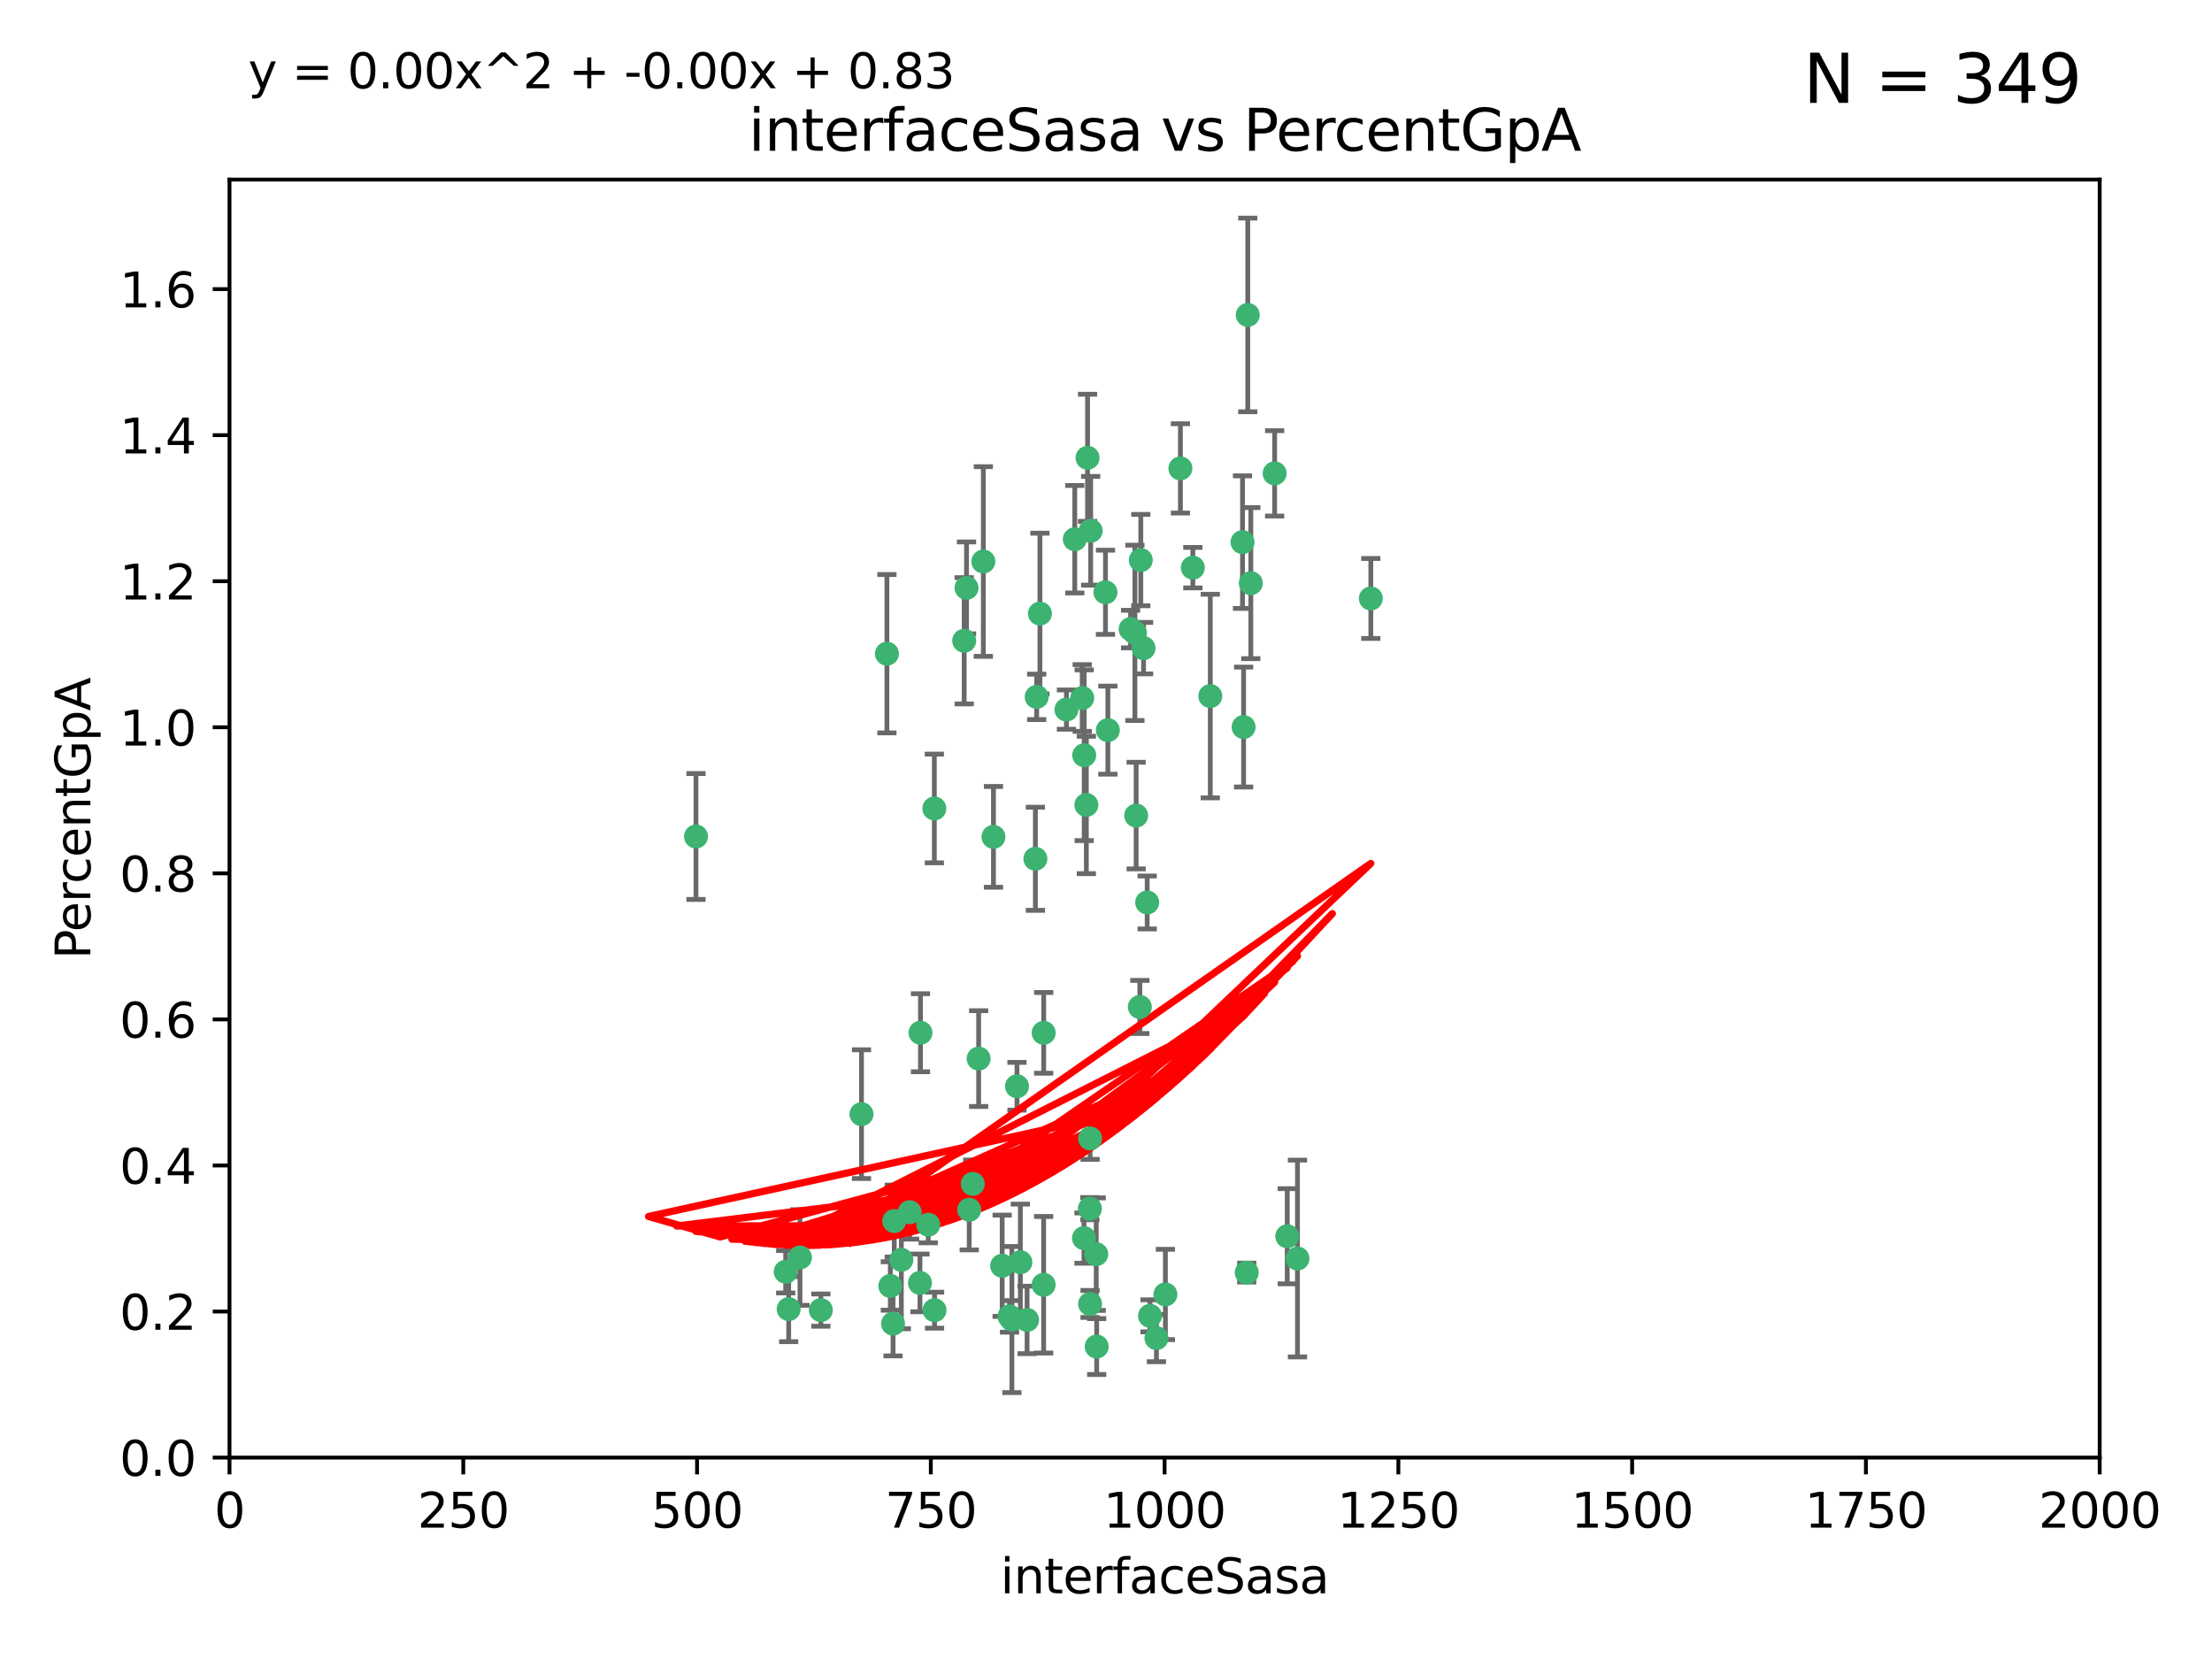 <?xml version="1.0" encoding="utf-8" standalone="no"?>
<!DOCTYPE svg PUBLIC "-//W3C//DTD SVG 1.1//EN"
  "http://www.w3.org/Graphics/SVG/1.1/DTD/svg11.dtd">
<svg xmlns:xlink="http://www.w3.org/1999/xlink" width="460.8pt" height="345.6pt" viewBox="0 0 460.8 345.6" xmlns="http://www.w3.org/2000/svg" version="1.1">
 <defs>
  <style type="text/css">*{stroke-linejoin: round; stroke-linecap: butt}</style>
 </defs>
 <g id="figure_1">
  <g id="patch_1">
   <path d="M 0 345.6 
L 460.8 345.6 
L 460.8 0 
L 0 0 
z
" style="fill: #ffffff"/>
  </g>
  <g id="axes_1">
   <g id="patch_2">
    <path d="M 47.81 303.64 
L 437.4 303.64 
L 437.4 37.411 
L 47.81 37.411 
z
" style="fill: #ffffff"/>
   </g>
   <g id="PathCollection_1">
    <defs>
     <path id="mdfe4cec805" d="M 0 1.118 
C 0.297 1.118 0.581 1 0.791 0.791 
C 1 0.581 1.118 0.297 1.118 0 
C 1.118 -0.297 1 -0.581 0.791 -0.791 
C 0.581 -1 0.297 -1.118 0 -1.118 
C -0.297 -1.118 -0.581 -1 -0.791 -0.791 
C -1 -0.581 -1.118 -0.297 -1.118 0 
C -1.118 0.297 -1 0.581 -0.791 0.791 
C -0.581 1 -0.297 1.118 0 1.118 
z
" style="stroke: #3cb371"/>
    </defs>
    <g clip-path="url(#pb1ea90207d)">
     <use xlink:href="#mdfe4cec805" x="258.839" y="112.935" style="fill: #3cb371; stroke: #3cb371"/>
     <use xlink:href="#mdfe4cec805" x="235.526" y="131.048" style="fill: #3cb371; stroke: #3cb371"/>
     <use xlink:href="#mdfe4cec805" x="265.53" y="98.611" style="fill: #3cb371; stroke: #3cb371"/>
     <use xlink:href="#mdfe4cec805" x="225.86" y="157.33" style="fill: #3cb371; stroke: #3cb371"/>
     <use xlink:href="#mdfe4cec805" x="259.065" y="151.457" style="fill: #3cb371; stroke: #3cb371"/>
     <use xlink:href="#mdfe4cec805" x="259.932" y="65.606" style="fill: #3cb371; stroke: #3cb371"/>
     <use xlink:href="#mdfe4cec805" x="216.635" y="127.82" style="fill: #3cb371; stroke: #3cb371"/>
     <use xlink:href="#mdfe4cec805" x="163.676" y="264.927" style="fill: #3cb371; stroke: #3cb371"/>
     <use xlink:href="#mdfe4cec805" x="222.161" y="147.818" style="fill: #3cb371; stroke: #3cb371"/>
     <use xlink:href="#mdfe4cec805" x="238.226" y="135.021" style="fill: #3cb371; stroke: #3cb371"/>
     <use xlink:href="#mdfe4cec805" x="236.422" y="131.834" style="fill: #3cb371; stroke: #3cb371"/>
     <use xlink:href="#mdfe4cec805" x="226.558" y="95.371" style="fill: #3cb371; stroke: #3cb371"/>
     <use xlink:href="#mdfe4cec805" x="248.492" y="118.255" style="fill: #3cb371; stroke: #3cb371"/>
     <use xlink:href="#mdfe4cec805" x="223.897" y="112.334" style="fill: #3cb371; stroke: #3cb371"/>
     <use xlink:href="#mdfe4cec805" x="225.446" y="145.408" style="fill: #3cb371; stroke: #3cb371"/>
     <use xlink:href="#mdfe4cec805" x="230.29" y="123.385" style="fill: #3cb371; stroke: #3cb371"/>
     <use xlink:href="#mdfe4cec805" x="200.86" y="133.482" style="fill: #3cb371; stroke: #3cb371"/>
     <use xlink:href="#mdfe4cec805" x="217.42" y="215.161" style="fill: #3cb371; stroke: #3cb371"/>
     <use xlink:href="#mdfe4cec805" x="237.649" y="116.673" style="fill: #3cb371; stroke: #3cb371"/>
     <use xlink:href="#mdfe4cec805" x="259.72" y="265.1" style="fill: #3cb371; stroke: #3cb371"/>
     <use xlink:href="#mdfe4cec805" x="204.848" y="116.973" style="fill: #3cb371; stroke: #3cb371"/>
     <use xlink:href="#mdfe4cec805" x="245.901" y="97.572" style="fill: #3cb371; stroke: #3cb371"/>
     <use xlink:href="#mdfe4cec805" x="285.569" y="124.669" style="fill: #3cb371; stroke: #3cb371"/>
     <use xlink:href="#mdfe4cec805" x="215.957" y="145.171" style="fill: #3cb371; stroke: #3cb371"/>
     <use xlink:href="#mdfe4cec805" x="194.641" y="168.419" style="fill: #3cb371; stroke: #3cb371"/>
     <use xlink:href="#mdfe4cec805" x="191.75" y="215.139" style="fill: #3cb371; stroke: #3cb371"/>
     <use xlink:href="#mdfe4cec805" x="184.761" y="136.178" style="fill: #3cb371; stroke: #3cb371"/>
     <use xlink:href="#mdfe4cec805" x="228.364" y="261.264" style="fill: #3cb371; stroke: #3cb371"/>
     <use xlink:href="#mdfe4cec805" x="215.692" y="178.897" style="fill: #3cb371; stroke: #3cb371"/>
     <use xlink:href="#mdfe4cec805" x="194.683" y="272.937" style="fill: #3cb371; stroke: #3cb371"/>
     <use xlink:href="#mdfe4cec805" x="268.16" y="257.532" style="fill: #3cb371; stroke: #3cb371"/>
     <use xlink:href="#mdfe4cec805" x="225.816" y="257.919" style="fill: #3cb371; stroke: #3cb371"/>
     <use xlink:href="#mdfe4cec805" x="212.558" y="262.94" style="fill: #3cb371; stroke: #3cb371"/>
     <use xlink:href="#mdfe4cec805" x="202.643" y="246.63" style="fill: #3cb371; stroke: #3cb371"/>
     <use xlink:href="#mdfe4cec805" x="185.474" y="267.891" style="fill: #3cb371; stroke: #3cb371"/>
     <use xlink:href="#mdfe4cec805" x="227.088" y="237.168" style="fill: #3cb371; stroke: #3cb371"/>
     <use xlink:href="#mdfe4cec805" x="239.57" y="274.113" style="fill: #3cb371; stroke: #3cb371"/>
     <use xlink:href="#mdfe4cec805" x="227.208" y="110.571" style="fill: #3cb371; stroke: #3cb371"/>
     <use xlink:href="#mdfe4cec805" x="260.569" y="121.476" style="fill: #3cb371; stroke: #3cb371"/>
     <use xlink:href="#mdfe4cec805" x="227.082" y="271.637" style="fill: #3cb371; stroke: #3cb371"/>
     <use xlink:href="#mdfe4cec805" x="191.645" y="267.252" style="fill: #3cb371; stroke: #3cb371"/>
     <use xlink:href="#mdfe4cec805" x="230.787" y="152.103" style="fill: #3cb371; stroke: #3cb371"/>
     <use xlink:href="#mdfe4cec805" x="228.459" y="280.509" style="fill: #3cb371; stroke: #3cb371"/>
     <use xlink:href="#mdfe4cec805" x="210.3" y="274.227" style="fill: #3cb371; stroke: #3cb371"/>
     <use xlink:href="#mdfe4cec805" x="186.037" y="275.735" style="fill: #3cb371; stroke: #3cb371"/>
     <use xlink:href="#mdfe4cec805" x="217.408" y="267.639" style="fill: #3cb371; stroke: #3cb371"/>
     <use xlink:href="#mdfe4cec805" x="236.683" y="169.899" style="fill: #3cb371; stroke: #3cb371"/>
     <use xlink:href="#mdfe4cec805" x="193.369" y="255.133" style="fill: #3cb371; stroke: #3cb371"/>
     <use xlink:href="#mdfe4cec805" x="206.956" y="174.332" style="fill: #3cb371; stroke: #3cb371"/>
     <use xlink:href="#mdfe4cec805" x="270.285" y="262.172" style="fill: #3cb371; stroke: #3cb371"/>
     <use xlink:href="#mdfe4cec805" x="237.447" y="209.769" style="fill: #3cb371; stroke: #3cb371"/>
     <use xlink:href="#mdfe4cec805" x="240.91" y="278.753" style="fill: #3cb371; stroke: #3cb371"/>
     <use xlink:href="#mdfe4cec805" x="211.857" y="226.286" style="fill: #3cb371; stroke: #3cb371"/>
     <use xlink:href="#mdfe4cec805" x="242.774" y="269.656" style="fill: #3cb371; stroke: #3cb371"/>
     <use xlink:href="#mdfe4cec805" x="203.87" y="220.522" style="fill: #3cb371; stroke: #3cb371"/>
     <use xlink:href="#mdfe4cec805" x="186.294" y="254.364" style="fill: #3cb371; stroke: #3cb371"/>
     <use xlink:href="#mdfe4cec805" x="238.978" y="188.002" style="fill: #3cb371; stroke: #3cb371"/>
     <use xlink:href="#mdfe4cec805" x="210.795" y="274.884" style="fill: #3cb371; stroke: #3cb371"/>
     <use xlink:href="#mdfe4cec805" x="166.649" y="261.955" style="fill: #3cb371; stroke: #3cb371"/>
     <use xlink:href="#mdfe4cec805" x="179.464" y="232.101" style="fill: #3cb371; stroke: #3cb371"/>
     <use xlink:href="#mdfe4cec805" x="164.297" y="272.711" style="fill: #3cb371; stroke: #3cb371"/>
     <use xlink:href="#mdfe4cec805" x="187.764" y="262.443" style="fill: #3cb371; stroke: #3cb371"/>
     <use xlink:href="#mdfe4cec805" x="226.307" y="167.688" style="fill: #3cb371; stroke: #3cb371"/>
     <use xlink:href="#mdfe4cec805" x="201.345" y="122.465" style="fill: #3cb371; stroke: #3cb371"/>
     <use xlink:href="#mdfe4cec805" x="213.96" y="274.965" style="fill: #3cb371; stroke: #3cb371"/>
     <use xlink:href="#mdfe4cec805" x="252.125" y="145.004" style="fill: #3cb371; stroke: #3cb371"/>
     <use xlink:href="#mdfe4cec805" x="208.769" y="263.681" style="fill: #3cb371; stroke: #3cb371"/>
     <use xlink:href="#mdfe4cec805" x="201.905" y="252.015" style="fill: #3cb371; stroke: #3cb371"/>
     <use xlink:href="#mdfe4cec805" x="189.5" y="252.529" style="fill: #3cb371; stroke: #3cb371"/>
     <use xlink:href="#mdfe4cec805" x="227.039" y="251.785" style="fill: #3cb371; stroke: #3cb371"/>
     <use xlink:href="#mdfe4cec805" x="171" y="272.918" style="fill: #3cb371; stroke: #3cb371"/>
     <use xlink:href="#mdfe4cec805" x="144.987" y="174.257" style="fill: #3cb371; stroke: #3cb371"/>
    </g>
   </g>
   <g id="matplotlib.axis_1">
    <g id="xtick_1">
     <g id="line2d_1">
      <defs>
       <path id="m95a99d5605" d="M 0 0 
L 0 3.5 
" style="stroke: #000000; stroke-width: 0.8"/>
      </defs>
      <g>
       <use xlink:href="#m95a99d5605" x="47.81" y="303.64" style="stroke: #000000; stroke-width: 0.8"/>
      </g>
     </g>
     <g id="text_1">
      <!-- 0 -->
      <g transform="translate(44.629 318.238)scale(0.1 -0.1)">
       <defs>
        <path id="DejaVuSans-30" d="M 2034 4250 
Q 1547 4250 1301 3770 
Q 1056 3291 1056 2328 
Q 1056 1369 1301 889 
Q 1547 409 2034 409 
Q 2525 409 2770 889 
Q 3016 1369 3016 2328 
Q 3016 3291 2770 3770 
Q 2525 4250 2034 4250 
z
M 2034 4750 
Q 2819 4750 3233 4129 
Q 3647 3509 3647 2328 
Q 3647 1150 3233 529 
Q 2819 -91 2034 -91 
Q 1250 -91 836 529 
Q 422 1150 422 2328 
Q 422 3509 836 4129 
Q 1250 4750 2034 4750 
z
" transform="scale(0.016)"/>
       </defs>
       <use xlink:href="#DejaVuSans-30"/>
      </g>
     </g>
    </g>
    <g id="xtick_2">
     <g id="line2d_2">
      <g>
       <use xlink:href="#m95a99d5605" x="96.509" y="303.64" style="stroke: #000000; stroke-width: 0.8"/>
      </g>
     </g>
     <g id="text_2">
      <!-- 250 -->
      <g transform="translate(86.965 318.238)scale(0.1 -0.1)">
       <defs>
        <path id="DejaVuSans-32" d="M 1228 531 
L 3431 531 
L 3431 0 
L 469 0 
L 469 531 
Q 828 903 1448 1529 
Q 2069 2156 2228 2338 
Q 2531 2678 2651 2914 
Q 2772 3150 2772 3378 
Q 2772 3750 2511 3984 
Q 2250 4219 1831 4219 
Q 1534 4219 1204 4116 
Q 875 4013 500 3803 
L 500 4441 
Q 881 4594 1212 4672 
Q 1544 4750 1819 4750 
Q 2544 4750 2975 4387 
Q 3406 4025 3406 3419 
Q 3406 3131 3298 2873 
Q 3191 2616 2906 2266 
Q 2828 2175 2409 1742 
Q 1991 1309 1228 531 
z
" transform="scale(0.016)"/>
        <path id="DejaVuSans-35" d="M 691 4666 
L 3169 4666 
L 3169 4134 
L 1269 4134 
L 1269 2991 
Q 1406 3038 1543 3061 
Q 1681 3084 1819 3084 
Q 2600 3084 3056 2656 
Q 3513 2228 3513 1497 
Q 3513 744 3044 326 
Q 2575 -91 1722 -91 
Q 1428 -91 1123 -41 
Q 819 9 494 109 
L 494 744 
Q 775 591 1075 516 
Q 1375 441 1709 441 
Q 2250 441 2565 725 
Q 2881 1009 2881 1497 
Q 2881 1984 2565 2268 
Q 2250 2553 1709 2553 
Q 1456 2553 1204 2497 
Q 953 2441 691 2322 
L 691 4666 
z
" transform="scale(0.016)"/>
       </defs>
       <use xlink:href="#DejaVuSans-32"/>
       <use xlink:href="#DejaVuSans-35" x="63.623"/>
       <use xlink:href="#DejaVuSans-30" x="127.246"/>
      </g>
     </g>
    </g>
    <g id="xtick_3">
     <g id="line2d_3">
      <g>
       <use xlink:href="#m95a99d5605" x="145.208" y="303.64" style="stroke: #000000; stroke-width: 0.8"/>
      </g>
     </g>
     <g id="text_3">
      <!-- 500 -->
      <g transform="translate(135.664 318.238)scale(0.1 -0.1)">
       <use xlink:href="#DejaVuSans-35"/>
       <use xlink:href="#DejaVuSans-30" x="63.623"/>
       <use xlink:href="#DejaVuSans-30" x="127.246"/>
      </g>
     </g>
    </g>
    <g id="xtick_4">
     <g id="line2d_4">
      <g>
       <use xlink:href="#m95a99d5605" x="193.906" y="303.64" style="stroke: #000000; stroke-width: 0.8"/>
      </g>
     </g>
     <g id="text_4">
      <!-- 750 -->
      <g transform="translate(184.363 318.238)scale(0.1 -0.1)">
       <defs>
        <path id="DejaVuSans-37" d="M 525 4666 
L 3525 4666 
L 3525 4397 
L 1831 0 
L 1172 0 
L 2766 4134 
L 525 4134 
L 525 4666 
z
" transform="scale(0.016)"/>
       </defs>
       <use xlink:href="#DejaVuSans-37"/>
       <use xlink:href="#DejaVuSans-35" x="63.623"/>
       <use xlink:href="#DejaVuSans-30" x="127.246"/>
      </g>
     </g>
    </g>
    <g id="xtick_5">
     <g id="line2d_5">
      <g>
       <use xlink:href="#m95a99d5605" x="242.605" y="303.64" style="stroke: #000000; stroke-width: 0.8"/>
      </g>
     </g>
     <g id="text_5">
      <!-- 1000 -->
      <g transform="translate(229.88 318.238)scale(0.1 -0.1)">
       <defs>
        <path id="DejaVuSans-31" d="M 794 531 
L 1825 531 
L 1825 4091 
L 703 3866 
L 703 4441 
L 1819 4666 
L 2450 4666 
L 2450 531 
L 3481 531 
L 3481 0 
L 794 0 
L 794 531 
z
" transform="scale(0.016)"/>
       </defs>
       <use xlink:href="#DejaVuSans-31"/>
       <use xlink:href="#DejaVuSans-30" x="63.623"/>
       <use xlink:href="#DejaVuSans-30" x="127.246"/>
       <use xlink:href="#DejaVuSans-30" x="190.869"/>
      </g>
     </g>
    </g>
    <g id="xtick_6">
     <g id="line2d_6">
      <g>
       <use xlink:href="#m95a99d5605" x="291.304" y="303.64" style="stroke: #000000; stroke-width: 0.8"/>
      </g>
     </g>
     <g id="text_6">
      <!-- 1250 -->
      <g transform="translate(278.579 318.238)scale(0.1 -0.1)">
       <use xlink:href="#DejaVuSans-31"/>
       <use xlink:href="#DejaVuSans-32" x="63.623"/>
       <use xlink:href="#DejaVuSans-35" x="127.246"/>
       <use xlink:href="#DejaVuSans-30" x="190.869"/>
      </g>
     </g>
    </g>
    <g id="xtick_7">
     <g id="line2d_7">
      <g>
       <use xlink:href="#m95a99d5605" x="340.002" y="303.64" style="stroke: #000000; stroke-width: 0.8"/>
      </g>
     </g>
     <g id="text_7">
      <!-- 1500 -->
      <g transform="translate(327.277 318.238)scale(0.1 -0.1)">
       <use xlink:href="#DejaVuSans-31"/>
       <use xlink:href="#DejaVuSans-35" x="63.623"/>
       <use xlink:href="#DejaVuSans-30" x="127.246"/>
       <use xlink:href="#DejaVuSans-30" x="190.869"/>
      </g>
     </g>
    </g>
    <g id="xtick_8">
     <g id="line2d_8">
      <g>
       <use xlink:href="#m95a99d5605" x="388.701" y="303.64" style="stroke: #000000; stroke-width: 0.8"/>
      </g>
     </g>
     <g id="text_8">
      <!-- 1750 -->
      <g transform="translate(375.976 318.238)scale(0.1 -0.1)">
       <use xlink:href="#DejaVuSans-31"/>
       <use xlink:href="#DejaVuSans-37" x="63.623"/>
       <use xlink:href="#DejaVuSans-35" x="127.246"/>
       <use xlink:href="#DejaVuSans-30" x="190.869"/>
      </g>
     </g>
    </g>
    <g id="xtick_9">
     <g id="line2d_9">
      <g>
       <use xlink:href="#m95a99d5605" x="437.4" y="303.64" style="stroke: #000000; stroke-width: 0.8"/>
      </g>
     </g>
     <g id="text_9">
      <!-- 2000 -->
      <g transform="translate(424.675 318.238)scale(0.1 -0.1)">
       <use xlink:href="#DejaVuSans-32"/>
       <use xlink:href="#DejaVuSans-30" x="63.623"/>
       <use xlink:href="#DejaVuSans-30" x="127.246"/>
       <use xlink:href="#DejaVuSans-30" x="190.869"/>
      </g>
     </g>
    </g>
    <g id="text_10">
     <!-- interfaceSasa -->
     <g transform="translate(208.398 331.917)scale(0.1 -0.1)">
      <defs>
       <path id="DejaVuSans-69" d="M 603 3500 
L 1178 3500 
L 1178 0 
L 603 0 
L 603 3500 
z
M 603 4863 
L 1178 4863 
L 1178 4134 
L 603 4134 
L 603 4863 
z
" transform="scale(0.016)"/>
       <path id="DejaVuSans-6e" d="M 3513 2113 
L 3513 0 
L 2938 0 
L 2938 2094 
Q 2938 2591 2744 2837 
Q 2550 3084 2163 3084 
Q 1697 3084 1428 2787 
Q 1159 2491 1159 1978 
L 1159 0 
L 581 0 
L 581 3500 
L 1159 3500 
L 1159 2956 
Q 1366 3272 1645 3428 
Q 1925 3584 2291 3584 
Q 2894 3584 3203 3211 
Q 3513 2838 3513 2113 
z
" transform="scale(0.016)"/>
       <path id="DejaVuSans-74" d="M 1172 4494 
L 1172 3500 
L 2356 3500 
L 2356 3053 
L 1172 3053 
L 1172 1153 
Q 1172 725 1289 603 
Q 1406 481 1766 481 
L 2356 481 
L 2356 0 
L 1766 0 
Q 1100 0 847 248 
Q 594 497 594 1153 
L 594 3053 
L 172 3053 
L 172 3500 
L 594 3500 
L 594 4494 
L 1172 4494 
z
" transform="scale(0.016)"/>
       <path id="DejaVuSans-65" d="M 3597 1894 
L 3597 1613 
L 953 1613 
Q 991 1019 1311 708 
Q 1631 397 2203 397 
Q 2534 397 2845 478 
Q 3156 559 3463 722 
L 3463 178 
Q 3153 47 2828 -22 
Q 2503 -91 2169 -91 
Q 1331 -91 842 396 
Q 353 884 353 1716 
Q 353 2575 817 3079 
Q 1281 3584 2069 3584 
Q 2775 3584 3186 3129 
Q 3597 2675 3597 1894 
z
M 3022 2063 
Q 3016 2534 2758 2815 
Q 2500 3097 2075 3097 
Q 1594 3097 1305 2825 
Q 1016 2553 972 2059 
L 3022 2063 
z
" transform="scale(0.016)"/>
       <path id="DejaVuSans-72" d="M 2631 2963 
Q 2534 3019 2420 3045 
Q 2306 3072 2169 3072 
Q 1681 3072 1420 2755 
Q 1159 2438 1159 1844 
L 1159 0 
L 581 0 
L 581 3500 
L 1159 3500 
L 1159 2956 
Q 1341 3275 1631 3429 
Q 1922 3584 2338 3584 
Q 2397 3584 2469 3576 
Q 2541 3569 2628 3553 
L 2631 2963 
z
" transform="scale(0.016)"/>
       <path id="DejaVuSans-66" d="M 2375 4863 
L 2375 4384 
L 1825 4384 
Q 1516 4384 1395 4259 
Q 1275 4134 1275 3809 
L 1275 3500 
L 2222 3500 
L 2222 3053 
L 1275 3053 
L 1275 0 
L 697 0 
L 697 3053 
L 147 3053 
L 147 3500 
L 697 3500 
L 697 3744 
Q 697 4328 969 4595 
Q 1241 4863 1831 4863 
L 2375 4863 
z
" transform="scale(0.016)"/>
       <path id="DejaVuSans-61" d="M 2194 1759 
Q 1497 1759 1228 1600 
Q 959 1441 959 1056 
Q 959 750 1161 570 
Q 1363 391 1709 391 
Q 2188 391 2477 730 
Q 2766 1069 2766 1631 
L 2766 1759 
L 2194 1759 
z
M 3341 1997 
L 3341 0 
L 2766 0 
L 2766 531 
Q 2569 213 2275 61 
Q 1981 -91 1556 -91 
Q 1019 -91 701 211 
Q 384 513 384 1019 
Q 384 1609 779 1909 
Q 1175 2209 1959 2209 
L 2766 2209 
L 2766 2266 
Q 2766 2663 2505 2880 
Q 2244 3097 1772 3097 
Q 1472 3097 1187 3025 
Q 903 2953 641 2809 
L 641 3341 
Q 956 3463 1253 3523 
Q 1550 3584 1831 3584 
Q 2591 3584 2966 3190 
Q 3341 2797 3341 1997 
z
" transform="scale(0.016)"/>
       <path id="DejaVuSans-63" d="M 3122 3366 
L 3122 2828 
Q 2878 2963 2633 3030 
Q 2388 3097 2138 3097 
Q 1578 3097 1268 2742 
Q 959 2388 959 1747 
Q 959 1106 1268 751 
Q 1578 397 2138 397 
Q 2388 397 2633 464 
Q 2878 531 3122 666 
L 3122 134 
Q 2881 22 2623 -34 
Q 2366 -91 2075 -91 
Q 1284 -91 818 406 
Q 353 903 353 1747 
Q 353 2603 823 3093 
Q 1294 3584 2113 3584 
Q 2378 3584 2631 3529 
Q 2884 3475 3122 3366 
z
" transform="scale(0.016)"/>
       <path id="DejaVuSans-53" d="M 3425 4513 
L 3425 3897 
Q 3066 4069 2747 4153 
Q 2428 4238 2131 4238 
Q 1616 4238 1336 4038 
Q 1056 3838 1056 3469 
Q 1056 3159 1242 3001 
Q 1428 2844 1947 2747 
L 2328 2669 
Q 3034 2534 3370 2195 
Q 3706 1856 3706 1288 
Q 3706 609 3251 259 
Q 2797 -91 1919 -91 
Q 1588 -91 1214 -16 
Q 841 59 441 206 
L 441 856 
Q 825 641 1194 531 
Q 1563 422 1919 422 
Q 2459 422 2753 634 
Q 3047 847 3047 1241 
Q 3047 1584 2836 1778 
Q 2625 1972 2144 2069 
L 1759 2144 
Q 1053 2284 737 2584 
Q 422 2884 422 3419 
Q 422 4038 858 4394 
Q 1294 4750 2059 4750 
Q 2388 4750 2728 4690 
Q 3069 4631 3425 4513 
z
" transform="scale(0.016)"/>
       <path id="DejaVuSans-73" d="M 2834 3397 
L 2834 2853 
Q 2591 2978 2328 3040 
Q 2066 3103 1784 3103 
Q 1356 3103 1142 2972 
Q 928 2841 928 2578 
Q 928 2378 1081 2264 
Q 1234 2150 1697 2047 
L 1894 2003 
Q 2506 1872 2764 1633 
Q 3022 1394 3022 966 
Q 3022 478 2636 193 
Q 2250 -91 1575 -91 
Q 1294 -91 989 -36 
Q 684 19 347 128 
L 347 722 
Q 666 556 975 473 
Q 1284 391 1588 391 
Q 1994 391 2212 530 
Q 2431 669 2431 922 
Q 2431 1156 2273 1281 
Q 2116 1406 1581 1522 
L 1381 1569 
Q 847 1681 609 1914 
Q 372 2147 372 2553 
Q 372 3047 722 3315 
Q 1072 3584 1716 3584 
Q 2034 3584 2315 3537 
Q 2597 3491 2834 3397 
z
" transform="scale(0.016)"/>
      </defs>
      <use xlink:href="#DejaVuSans-69"/>
      <use xlink:href="#DejaVuSans-6e" x="27.783"/>
      <use xlink:href="#DejaVuSans-74" x="91.162"/>
      <use xlink:href="#DejaVuSans-65" x="130.371"/>
      <use xlink:href="#DejaVuSans-72" x="191.895"/>
      <use xlink:href="#DejaVuSans-66" x="233.008"/>
      <use xlink:href="#DejaVuSans-61" x="268.213"/>
      <use xlink:href="#DejaVuSans-63" x="329.492"/>
      <use xlink:href="#DejaVuSans-65" x="384.473"/>
      <use xlink:href="#DejaVuSans-53" x="445.996"/>
      <use xlink:href="#DejaVuSans-61" x="509.473"/>
      <use xlink:href="#DejaVuSans-73" x="570.752"/>
      <use xlink:href="#DejaVuSans-61" x="622.852"/>
     </g>
    </g>
   </g>
   <g id="matplotlib.axis_2">
    <g id="ytick_1">
     <g id="line2d_10">
      <defs>
       <path id="m218a319ff0" d="M 0 0 
L -3.5 0 
" style="stroke: #000000; stroke-width: 0.8"/>
      </defs>
      <g>
       <use xlink:href="#m218a319ff0" x="47.81" y="303.64" style="stroke: #000000; stroke-width: 0.8"/>
      </g>
     </g>
     <g id="text_11">
      <!-- 0.0 -->
      <g transform="translate(24.907 307.439)scale(0.1 -0.1)">
       <defs>
        <path id="DejaVuSans-2e" d="M 684 794 
L 1344 794 
L 1344 0 
L 684 0 
L 684 794 
z
" transform="scale(0.016)"/>
       </defs>
       <use xlink:href="#DejaVuSans-30"/>
       <use xlink:href="#DejaVuSans-2e" x="63.623"/>
       <use xlink:href="#DejaVuSans-30" x="95.41"/>
      </g>
     </g>
    </g>
    <g id="ytick_2">
     <g id="line2d_11">
      <g>
       <use xlink:href="#m218a319ff0" x="47.81" y="273.214" style="stroke: #000000; stroke-width: 0.8"/>
      </g>
     </g>
     <g id="text_12">
      <!-- 0.2 -->
      <g transform="translate(24.907 277.013)scale(0.1 -0.1)">
       <use xlink:href="#DejaVuSans-30"/>
       <use xlink:href="#DejaVuSans-2e" x="63.623"/>
       <use xlink:href="#DejaVuSans-32" x="95.41"/>
      </g>
     </g>
    </g>
    <g id="ytick_3">
     <g id="line2d_12">
      <g>
       <use xlink:href="#m218a319ff0" x="47.81" y="242.788" style="stroke: #000000; stroke-width: 0.8"/>
      </g>
     </g>
     <g id="text_13">
      <!-- 0.4 -->
      <g transform="translate(24.907 246.587)scale(0.1 -0.1)">
       <defs>
        <path id="DejaVuSans-34" d="M 2419 4116 
L 825 1625 
L 2419 1625 
L 2419 4116 
z
M 2253 4666 
L 3047 4666 
L 3047 1625 
L 3713 1625 
L 3713 1100 
L 3047 1100 
L 3047 0 
L 2419 0 
L 2419 1100 
L 313 1100 
L 313 1709 
L 2253 4666 
z
" transform="scale(0.016)"/>
       </defs>
       <use xlink:href="#DejaVuSans-30"/>
       <use xlink:href="#DejaVuSans-2e" x="63.623"/>
       <use xlink:href="#DejaVuSans-34" x="95.41"/>
      </g>
     </g>
    </g>
    <g id="ytick_4">
     <g id="line2d_13">
      <g>
       <use xlink:href="#m218a319ff0" x="47.81" y="212.362" style="stroke: #000000; stroke-width: 0.8"/>
      </g>
     </g>
     <g id="text_14">
      <!-- 0.6 -->
      <g transform="translate(24.907 216.161)scale(0.1 -0.1)">
       <defs>
        <path id="DejaVuSans-36" d="M 2113 2584 
Q 1688 2584 1439 2293 
Q 1191 2003 1191 1497 
Q 1191 994 1439 701 
Q 1688 409 2113 409 
Q 2538 409 2786 701 
Q 3034 994 3034 1497 
Q 3034 2003 2786 2293 
Q 2538 2584 2113 2584 
z
M 3366 4563 
L 3366 3988 
Q 3128 4100 2886 4159 
Q 2644 4219 2406 4219 
Q 1781 4219 1451 3797 
Q 1122 3375 1075 2522 
Q 1259 2794 1537 2939 
Q 1816 3084 2150 3084 
Q 2853 3084 3261 2657 
Q 3669 2231 3669 1497 
Q 3669 778 3244 343 
Q 2819 -91 2113 -91 
Q 1303 -91 875 529 
Q 447 1150 447 2328 
Q 447 3434 972 4092 
Q 1497 4750 2381 4750 
Q 2619 4750 2861 4703 
Q 3103 4656 3366 4563 
z
" transform="scale(0.016)"/>
       </defs>
       <use xlink:href="#DejaVuSans-30"/>
       <use xlink:href="#DejaVuSans-2e" x="63.623"/>
       <use xlink:href="#DejaVuSans-36" x="95.41"/>
      </g>
     </g>
    </g>
    <g id="ytick_5">
     <g id="line2d_14">
      <g>
       <use xlink:href="#m218a319ff0" x="47.81" y="181.935" style="stroke: #000000; stroke-width: 0.8"/>
      </g>
     </g>
     <g id="text_15">
      <!-- 0.8 -->
      <g transform="translate(24.907 185.735)scale(0.1 -0.1)">
       <defs>
        <path id="DejaVuSans-38" d="M 2034 2216 
Q 1584 2216 1326 1975 
Q 1069 1734 1069 1313 
Q 1069 891 1326 650 
Q 1584 409 2034 409 
Q 2484 409 2743 651 
Q 3003 894 3003 1313 
Q 3003 1734 2745 1975 
Q 2488 2216 2034 2216 
z
M 1403 2484 
Q 997 2584 770 2862 
Q 544 3141 544 3541 
Q 544 4100 942 4425 
Q 1341 4750 2034 4750 
Q 2731 4750 3128 4425 
Q 3525 4100 3525 3541 
Q 3525 3141 3298 2862 
Q 3072 2584 2669 2484 
Q 3125 2378 3379 2068 
Q 3634 1759 3634 1313 
Q 3634 634 3220 271 
Q 2806 -91 2034 -91 
Q 1263 -91 848 271 
Q 434 634 434 1313 
Q 434 1759 690 2068 
Q 947 2378 1403 2484 
z
M 1172 3481 
Q 1172 3119 1398 2916 
Q 1625 2713 2034 2713 
Q 2441 2713 2670 2916 
Q 2900 3119 2900 3481 
Q 2900 3844 2670 4047 
Q 2441 4250 2034 4250 
Q 1625 4250 1398 4047 
Q 1172 3844 1172 3481 
z
" transform="scale(0.016)"/>
       </defs>
       <use xlink:href="#DejaVuSans-30"/>
       <use xlink:href="#DejaVuSans-2e" x="63.623"/>
       <use xlink:href="#DejaVuSans-38" x="95.41"/>
      </g>
     </g>
    </g>
    <g id="ytick_6">
     <g id="line2d_15">
      <g>
       <use xlink:href="#m218a319ff0" x="47.81" y="151.509" style="stroke: #000000; stroke-width: 0.8"/>
      </g>
     </g>
     <g id="text_16">
      <!-- 1.0 -->
      <g transform="translate(24.907 155.308)scale(0.1 -0.1)">
       <use xlink:href="#DejaVuSans-31"/>
       <use xlink:href="#DejaVuSans-2e" x="63.623"/>
       <use xlink:href="#DejaVuSans-30" x="95.41"/>
      </g>
     </g>
    </g>
    <g id="ytick_7">
     <g id="line2d_16">
      <g>
       <use xlink:href="#m218a319ff0" x="47.81" y="121.083" style="stroke: #000000; stroke-width: 0.8"/>
      </g>
     </g>
     <g id="text_17">
      <!-- 1.2 -->
      <g transform="translate(24.907 124.882)scale(0.1 -0.1)">
       <use xlink:href="#DejaVuSans-31"/>
       <use xlink:href="#DejaVuSans-2e" x="63.623"/>
       <use xlink:href="#DejaVuSans-32" x="95.41"/>
      </g>
     </g>
    </g>
    <g id="ytick_8">
     <g id="line2d_17">
      <g>
       <use xlink:href="#m218a319ff0" x="47.81" y="90.657" style="stroke: #000000; stroke-width: 0.8"/>
      </g>
     </g>
     <g id="text_18">
      <!-- 1.4 -->
      <g transform="translate(24.907 94.456)scale(0.1 -0.1)">
       <use xlink:href="#DejaVuSans-31"/>
       <use xlink:href="#DejaVuSans-2e" x="63.623"/>
       <use xlink:href="#DejaVuSans-34" x="95.41"/>
      </g>
     </g>
    </g>
    <g id="ytick_9">
     <g id="line2d_18">
      <g>
       <use xlink:href="#m218a319ff0" x="47.81" y="60.231" style="stroke: #000000; stroke-width: 0.8"/>
      </g>
     </g>
     <g id="text_19">
      <!-- 1.6 -->
      <g transform="translate(24.907 64.03)scale(0.1 -0.1)">
       <use xlink:href="#DejaVuSans-31"/>
       <use xlink:href="#DejaVuSans-2e" x="63.623"/>
       <use xlink:href="#DejaVuSans-36" x="95.41"/>
      </g>
     </g>
    </g>
    <g id="text_20">
     <!-- PercentGpA -->
     <g transform="translate(18.827 199.802)rotate(-90)scale(0.1 -0.1)">
      <defs>
       <path id="DejaVuSans-50" d="M 1259 4147 
L 1259 2394 
L 2053 2394 
Q 2494 2394 2734 2622 
Q 2975 2850 2975 3272 
Q 2975 3691 2734 3919 
Q 2494 4147 2053 4147 
L 1259 4147 
z
M 628 4666 
L 2053 4666 
Q 2838 4666 3239 4311 
Q 3641 3956 3641 3272 
Q 3641 2581 3239 2228 
Q 2838 1875 2053 1875 
L 1259 1875 
L 1259 0 
L 628 0 
L 628 4666 
z
" transform="scale(0.016)"/>
       <path id="DejaVuSans-47" d="M 3809 666 
L 3809 1919 
L 2778 1919 
L 2778 2438 
L 4434 2438 
L 4434 434 
Q 4069 175 3628 42 
Q 3188 -91 2688 -91 
Q 1594 -91 976 548 
Q 359 1188 359 2328 
Q 359 3472 976 4111 
Q 1594 4750 2688 4750 
Q 3144 4750 3555 4637 
Q 3966 4525 4313 4306 
L 4313 3634 
Q 3963 3931 3569 4081 
Q 3175 4231 2741 4231 
Q 1884 4231 1454 3753 
Q 1025 3275 1025 2328 
Q 1025 1384 1454 906 
Q 1884 428 2741 428 
Q 3075 428 3337 486 
Q 3600 544 3809 666 
z
" transform="scale(0.016)"/>
       <path id="DejaVuSans-70" d="M 1159 525 
L 1159 -1331 
L 581 -1331 
L 581 3500 
L 1159 3500 
L 1159 2969 
Q 1341 3281 1617 3432 
Q 1894 3584 2278 3584 
Q 2916 3584 3314 3078 
Q 3713 2572 3713 1747 
Q 3713 922 3314 415 
Q 2916 -91 2278 -91 
Q 1894 -91 1617 61 
Q 1341 213 1159 525 
z
M 3116 1747 
Q 3116 2381 2855 2742 
Q 2594 3103 2138 3103 
Q 1681 3103 1420 2742 
Q 1159 2381 1159 1747 
Q 1159 1113 1420 752 
Q 1681 391 2138 391 
Q 2594 391 2855 752 
Q 3116 1113 3116 1747 
z
" transform="scale(0.016)"/>
       <path id="DejaVuSans-41" d="M 2188 4044 
L 1331 1722 
L 3047 1722 
L 2188 4044 
z
M 1831 4666 
L 2547 4666 
L 4325 0 
L 3669 0 
L 3244 1197 
L 1141 1197 
L 716 0 
L 50 0 
L 1831 4666 
z
" transform="scale(0.016)"/>
      </defs>
      <use xlink:href="#DejaVuSans-50"/>
      <use xlink:href="#DejaVuSans-65" x="56.678"/>
      <use xlink:href="#DejaVuSans-72" x="118.201"/>
      <use xlink:href="#DejaVuSans-63" x="157.064"/>
      <use xlink:href="#DejaVuSans-65" x="212.045"/>
      <use xlink:href="#DejaVuSans-6e" x="273.568"/>
      <use xlink:href="#DejaVuSans-74" x="336.947"/>
      <use xlink:href="#DejaVuSans-47" x="376.156"/>
      <use xlink:href="#DejaVuSans-70" x="453.646"/>
      <use xlink:href="#DejaVuSans-41" x="517.123"/>
     </g>
    </g>
   </g>
   <g id="LineCollection_1">
    <path d="M 258.839 126.742 
L 258.839 99.128 
" clip-path="url(#pb1ea90207d)" style="fill: none; stroke: #696969"/>
    <path d="M 235.526 134.958 
L 235.526 127.138 
" clip-path="url(#pb1ea90207d)" style="fill: none; stroke: #696969"/>
    <path d="M 265.53 107.5 
L 265.53 89.723 
" clip-path="url(#pb1ea90207d)" style="fill: none; stroke: #696969"/>
    <path d="M 225.86 175.107 
L 225.86 139.552 
" clip-path="url(#pb1ea90207d)" style="fill: none; stroke: #696969"/>
    <path d="M 259.065 163.945 
L 259.065 138.968 
" clip-path="url(#pb1ea90207d)" style="fill: none; stroke: #696969"/>
    <path d="M 259.932 85.777 
L 259.932 45.434 
" clip-path="url(#pb1ea90207d)" style="fill: none; stroke: #696969"/>
    <path d="M 216.635 144.568 
L 216.635 111.073 
" clip-path="url(#pb1ea90207d)" style="fill: none; stroke: #696969"/>
    <path d="M 163.676 269.346 
L 163.676 260.509 
" clip-path="url(#pb1ea90207d)" style="fill: none; stroke: #696969"/>
    <path d="M 222.161 151.909 
L 222.161 143.727 
" clip-path="url(#pb1ea90207d)" style="fill: none; stroke: #696969"/>
    <path d="M 238.226 140.382 
L 238.226 129.659 
" clip-path="url(#pb1ea90207d)" style="fill: none; stroke: #696969"/>
    <path d="M 236.422 150.092 
L 236.422 113.575 
" clip-path="url(#pb1ea90207d)" style="fill: none; stroke: #696969"/>
    <path d="M 226.558 108.615 
L 226.558 82.127 
" clip-path="url(#pb1ea90207d)" style="fill: none; stroke: #696969"/>
    <path d="M 248.492 122.472 
L 248.492 114.039 
" clip-path="url(#pb1ea90207d)" style="fill: none; stroke: #696969"/>
    <path d="M 223.897 123.529 
L 223.897 101.139 
" clip-path="url(#pb1ea90207d)" style="fill: none; stroke: #696969"/>
    <path d="M 225.446 152.361 
L 225.446 138.456 
" clip-path="url(#pb1ea90207d)" style="fill: none; stroke: #696969"/>
    <path d="M 230.29 132.151 
L 230.29 114.62 
" clip-path="url(#pb1ea90207d)" style="fill: none; stroke: #696969"/>
    <path d="M 200.86 146.637 
L 200.86 120.327 
" clip-path="url(#pb1ea90207d)" style="fill: none; stroke: #696969"/>
    <path d="M 217.42 223.572 
L 217.42 206.751 
" clip-path="url(#pb1ea90207d)" style="fill: none; stroke: #696969"/>
    <path d="M 237.649 126.191 
L 237.649 107.154 
" clip-path="url(#pb1ea90207d)" style="fill: none; stroke: #696969"/>
    <path d="M 259.72 267.073 
L 259.72 263.128 
" clip-path="url(#pb1ea90207d)" style="fill: none; stroke: #696969"/>
    <path d="M 204.848 136.73 
L 204.848 97.216 
" clip-path="url(#pb1ea90207d)" style="fill: none; stroke: #696969"/>
    <path d="M 245.901 106.878 
L 245.901 88.267 
" clip-path="url(#pb1ea90207d)" style="fill: none; stroke: #696969"/>
    <path d="M 285.569 132.997 
L 285.569 116.341 
" clip-path="url(#pb1ea90207d)" style="fill: none; stroke: #696969"/>
    <path d="M 215.957 149.901 
L 215.957 140.441 
" clip-path="url(#pb1ea90207d)" style="fill: none; stroke: #696969"/>
    <path d="M 194.641 179.743 
L 194.641 157.094 
" clip-path="url(#pb1ea90207d)" style="fill: none; stroke: #696969"/>
    <path d="M 191.75 223.268 
L 191.75 207.01 
" clip-path="url(#pb1ea90207d)" style="fill: none; stroke: #696969"/>
    <path d="M 184.761 152.672 
L 184.761 119.684 
" clip-path="url(#pb1ea90207d)" style="fill: none; stroke: #696969"/>
    <path d="M 228.364 272.983 
L 228.364 249.544 
" clip-path="url(#pb1ea90207d)" style="fill: none; stroke: #696969"/>
    <path d="M 215.692 189.642 
L 215.692 168.152 
" clip-path="url(#pb1ea90207d)" style="fill: none; stroke: #696969"/>
    <path d="M 194.683 276.685 
L 194.683 269.189 
" clip-path="url(#pb1ea90207d)" style="fill: none; stroke: #696969"/>
    <path d="M 268.16 267.446 
L 268.16 247.618 
" clip-path="url(#pb1ea90207d)" style="fill: none; stroke: #696969"/>
    <path d="M 225.816 263.155 
L 225.816 252.684 
" clip-path="url(#pb1ea90207d)" style="fill: none; stroke: #696969"/>
    <path d="M 212.558 275.039 
L 212.558 250.841 
" clip-path="url(#pb1ea90207d)" style="fill: none; stroke: #696969"/>
    <path d="M 202.643 251.607 
L 202.643 241.653 
" clip-path="url(#pb1ea90207d)" style="fill: none; stroke: #696969"/>
    <path d="M 185.474 272.942 
L 185.474 262.839 
" clip-path="url(#pb1ea90207d)" style="fill: none; stroke: #696969"/>
    <path d="M 227.088 241.512 
L 227.088 232.824 
" clip-path="url(#pb1ea90207d)" style="fill: none; stroke: #696969"/>
    <path d="M 239.57 277.453 
L 239.57 270.772 
" clip-path="url(#pb1ea90207d)" style="fill: none; stroke: #696969"/>
    <path d="M 227.208 121.897 
L 227.208 99.245 
" clip-path="url(#pb1ea90207d)" style="fill: none; stroke: #696969"/>
    <path d="M 260.569 137.206 
L 260.569 105.745 
" clip-path="url(#pb1ea90207d)" style="fill: none; stroke: #696969"/>
    <path d="M 227.082 274.448 
L 227.082 268.825 
" clip-path="url(#pb1ea90207d)" style="fill: none; stroke: #696969"/>
    <path d="M 191.645 273.263 
L 191.645 261.242 
" clip-path="url(#pb1ea90207d)" style="fill: none; stroke: #696969"/>
    <path d="M 230.787 161.277 
L 230.787 142.929 
" clip-path="url(#pb1ea90207d)" style="fill: none; stroke: #696969"/>
    <path d="M 228.459 286.333 
L 228.459 274.685 
" clip-path="url(#pb1ea90207d)" style="fill: none; stroke: #696969"/>
    <path d="M 210.3 277.522 
L 210.3 270.932 
" clip-path="url(#pb1ea90207d)" style="fill: none; stroke: #696969"/>
    <path d="M 186.037 282.455 
L 186.037 269.016 
" clip-path="url(#pb1ea90207d)" style="fill: none; stroke: #696969"/>
    <path d="M 217.408 281.862 
L 217.408 253.417 
" clip-path="url(#pb1ea90207d)" style="fill: none; stroke: #696969"/>
    <path d="M 236.683 181.006 
L 236.683 158.792 
" clip-path="url(#pb1ea90207d)" style="fill: none; stroke: #696969"/>
    <path d="M 193.369 258.904 
L 193.369 251.363 
" clip-path="url(#pb1ea90207d)" style="fill: none; stroke: #696969"/>
    <path d="M 206.956 184.828 
L 206.956 163.836 
" clip-path="url(#pb1ea90207d)" style="fill: none; stroke: #696969"/>
    <path d="M 270.285 282.671 
L 270.285 241.673 
" clip-path="url(#pb1ea90207d)" style="fill: none; stroke: #696969"/>
    <path d="M 237.447 215.299 
L 237.447 204.239 
" clip-path="url(#pb1ea90207d)" style="fill: none; stroke: #696969"/>
    <path d="M 240.91 283.668 
L 240.91 273.838 
" clip-path="url(#pb1ea90207d)" style="fill: none; stroke: #696969"/>
    <path d="M 211.857 231.261 
L 211.857 221.311 
" clip-path="url(#pb1ea90207d)" style="fill: none; stroke: #696969"/>
    <path d="M 242.774 279.061 
L 242.774 260.25 
" clip-path="url(#pb1ea90207d)" style="fill: none; stroke: #696969"/>
    <path d="M 203.87 230.498 
L 203.87 210.546 
" clip-path="url(#pb1ea90207d)" style="fill: none; stroke: #696969"/>
    <path d="M 186.294 261.855 
L 186.294 246.872 
" clip-path="url(#pb1ea90207d)" style="fill: none; stroke: #696969"/>
    <path d="M 238.978 193.517 
L 238.978 182.486 
" clip-path="url(#pb1ea90207d)" style="fill: none; stroke: #696969"/>
    <path d="M 210.795 290.105 
L 210.795 259.662 
" clip-path="url(#pb1ea90207d)" style="fill: none; stroke: #696969"/>
    <path d="M 166.649 271.913 
L 166.649 251.998 
" clip-path="url(#pb1ea90207d)" style="fill: none; stroke: #696969"/>
    <path d="M 179.464 245.512 
L 179.464 218.691 
" clip-path="url(#pb1ea90207d)" style="fill: none; stroke: #696969"/>
    <path d="M 164.297 279.499 
L 164.297 265.924 
" clip-path="url(#pb1ea90207d)" style="fill: none; stroke: #696969"/>
    <path d="M 187.764 276.807 
L 187.764 248.078 
" clip-path="url(#pb1ea90207d)" style="fill: none; stroke: #696969"/>
    <path d="M 226.307 181.997 
L 226.307 153.38 
" clip-path="url(#pb1ea90207d)" style="fill: none; stroke: #696969"/>
    <path d="M 201.345 132.034 
L 201.345 112.895 
" clip-path="url(#pb1ea90207d)" style="fill: none; stroke: #696969"/>
    <path d="M 213.96 281.993 
L 213.96 267.936 
" clip-path="url(#pb1ea90207d)" style="fill: none; stroke: #696969"/>
    <path d="M 252.125 166.212 
L 252.125 123.796 
" clip-path="url(#pb1ea90207d)" style="fill: none; stroke: #696969"/>
    <path d="M 208.769 274.232 
L 208.769 253.131 
" clip-path="url(#pb1ea90207d)" style="fill: none; stroke: #696969"/>
    <path d="M 201.905 260.378 
L 201.905 243.652 
" clip-path="url(#pb1ea90207d)" style="fill: none; stroke: #696969"/>
    <path d="M 189.5 258.132 
L 189.5 246.926 
" clip-path="url(#pb1ea90207d)" style="fill: none; stroke: #696969"/>
    <path d="M 227.039 254.097 
L 227.039 249.473 
" clip-path="url(#pb1ea90207d)" style="fill: none; stroke: #696969"/>
    <path d="M 171 276.28 
L 171 269.557 
" clip-path="url(#pb1ea90207d)" style="fill: none; stroke: #696969"/>
    <path d="M 144.987 187.369 
L 144.987 161.144 
" clip-path="url(#pb1ea90207d)" style="fill: none; stroke: #696969"/>
   </g>
   <g id="line2d_19">
    <defs>
     <path id="mcf3c4927d5" d="M 2 0 
L -2 -0 
" style="stroke: #696969"/>
    </defs>
    <g clip-path="url(#pb1ea90207d)">
     <use xlink:href="#mcf3c4927d5" x="258.839" y="126.742" style="fill: #696969; stroke: #696969"/>
     <use xlink:href="#mcf3c4927d5" x="235.526" y="134.958" style="fill: #696969; stroke: #696969"/>
     <use xlink:href="#mcf3c4927d5" x="265.53" y="107.5" style="fill: #696969; stroke: #696969"/>
     <use xlink:href="#mcf3c4927d5" x="225.86" y="175.107" style="fill: #696969; stroke: #696969"/>
     <use xlink:href="#mcf3c4927d5" x="259.065" y="163.945" style="fill: #696969; stroke: #696969"/>
     <use xlink:href="#mcf3c4927d5" x="259.932" y="85.777" style="fill: #696969; stroke: #696969"/>
     <use xlink:href="#mcf3c4927d5" x="216.635" y="144.568" style="fill: #696969; stroke: #696969"/>
     <use xlink:href="#mcf3c4927d5" x="163.676" y="269.346" style="fill: #696969; stroke: #696969"/>
     <use xlink:href="#mcf3c4927d5" x="222.161" y="151.909" style="fill: #696969; stroke: #696969"/>
     <use xlink:href="#mcf3c4927d5" x="238.226" y="140.382" style="fill: #696969; stroke: #696969"/>
     <use xlink:href="#mcf3c4927d5" x="236.422" y="150.092" style="fill: #696969; stroke: #696969"/>
     <use xlink:href="#mcf3c4927d5" x="226.558" y="108.615" style="fill: #696969; stroke: #696969"/>
     <use xlink:href="#mcf3c4927d5" x="248.492" y="122.472" style="fill: #696969; stroke: #696969"/>
     <use xlink:href="#mcf3c4927d5" x="223.897" y="123.529" style="fill: #696969; stroke: #696969"/>
     <use xlink:href="#mcf3c4927d5" x="225.446" y="152.361" style="fill: #696969; stroke: #696969"/>
     <use xlink:href="#mcf3c4927d5" x="230.29" y="132.151" style="fill: #696969; stroke: #696969"/>
     <use xlink:href="#mcf3c4927d5" x="200.86" y="146.637" style="fill: #696969; stroke: #696969"/>
     <use xlink:href="#mcf3c4927d5" x="217.42" y="223.572" style="fill: #696969; stroke: #696969"/>
     <use xlink:href="#mcf3c4927d5" x="237.649" y="126.191" style="fill: #696969; stroke: #696969"/>
     <use xlink:href="#mcf3c4927d5" x="259.72" y="267.073" style="fill: #696969; stroke: #696969"/>
     <use xlink:href="#mcf3c4927d5" x="204.848" y="136.73" style="fill: #696969; stroke: #696969"/>
     <use xlink:href="#mcf3c4927d5" x="245.901" y="106.878" style="fill: #696969; stroke: #696969"/>
     <use xlink:href="#mcf3c4927d5" x="285.569" y="132.997" style="fill: #696969; stroke: #696969"/>
     <use xlink:href="#mcf3c4927d5" x="215.957" y="149.901" style="fill: #696969; stroke: #696969"/>
     <use xlink:href="#mcf3c4927d5" x="194.641" y="179.743" style="fill: #696969; stroke: #696969"/>
     <use xlink:href="#mcf3c4927d5" x="191.75" y="223.268" style="fill: #696969; stroke: #696969"/>
     <use xlink:href="#mcf3c4927d5" x="184.761" y="152.672" style="fill: #696969; stroke: #696969"/>
     <use xlink:href="#mcf3c4927d5" x="228.364" y="272.983" style="fill: #696969; stroke: #696969"/>
     <use xlink:href="#mcf3c4927d5" x="215.692" y="189.642" style="fill: #696969; stroke: #696969"/>
     <use xlink:href="#mcf3c4927d5" x="194.683" y="276.685" style="fill: #696969; stroke: #696969"/>
     <use xlink:href="#mcf3c4927d5" x="268.16" y="267.446" style="fill: #696969; stroke: #696969"/>
     <use xlink:href="#mcf3c4927d5" x="225.816" y="263.155" style="fill: #696969; stroke: #696969"/>
     <use xlink:href="#mcf3c4927d5" x="212.558" y="275.039" style="fill: #696969; stroke: #696969"/>
     <use xlink:href="#mcf3c4927d5" x="202.643" y="251.607" style="fill: #696969; stroke: #696969"/>
     <use xlink:href="#mcf3c4927d5" x="185.474" y="272.942" style="fill: #696969; stroke: #696969"/>
     <use xlink:href="#mcf3c4927d5" x="227.088" y="241.512" style="fill: #696969; stroke: #696969"/>
     <use xlink:href="#mcf3c4927d5" x="239.57" y="277.453" style="fill: #696969; stroke: #696969"/>
     <use xlink:href="#mcf3c4927d5" x="227.208" y="121.897" style="fill: #696969; stroke: #696969"/>
     <use xlink:href="#mcf3c4927d5" x="260.569" y="137.206" style="fill: #696969; stroke: #696969"/>
     <use xlink:href="#mcf3c4927d5" x="227.082" y="274.448" style="fill: #696969; stroke: #696969"/>
     <use xlink:href="#mcf3c4927d5" x="191.645" y="273.263" style="fill: #696969; stroke: #696969"/>
     <use xlink:href="#mcf3c4927d5" x="230.787" y="161.277" style="fill: #696969; stroke: #696969"/>
     <use xlink:href="#mcf3c4927d5" x="228.459" y="286.333" style="fill: #696969; stroke: #696969"/>
     <use xlink:href="#mcf3c4927d5" x="210.3" y="277.522" style="fill: #696969; stroke: #696969"/>
     <use xlink:href="#mcf3c4927d5" x="186.037" y="282.455" style="fill: #696969; stroke: #696969"/>
     <use xlink:href="#mcf3c4927d5" x="217.408" y="281.862" style="fill: #696969; stroke: #696969"/>
     <use xlink:href="#mcf3c4927d5" x="236.683" y="181.006" style="fill: #696969; stroke: #696969"/>
     <use xlink:href="#mcf3c4927d5" x="193.369" y="258.904" style="fill: #696969; stroke: #696969"/>
     <use xlink:href="#mcf3c4927d5" x="206.956" y="184.828" style="fill: #696969; stroke: #696969"/>
     <use xlink:href="#mcf3c4927d5" x="270.285" y="282.671" style="fill: #696969; stroke: #696969"/>
     <use xlink:href="#mcf3c4927d5" x="237.447" y="215.299" style="fill: #696969; stroke: #696969"/>
     <use xlink:href="#mcf3c4927d5" x="240.91" y="283.668" style="fill: #696969; stroke: #696969"/>
     <use xlink:href="#mcf3c4927d5" x="211.857" y="231.261" style="fill: #696969; stroke: #696969"/>
     <use xlink:href="#mcf3c4927d5" x="242.774" y="279.061" style="fill: #696969; stroke: #696969"/>
     <use xlink:href="#mcf3c4927d5" x="203.87" y="230.498" style="fill: #696969; stroke: #696969"/>
     <use xlink:href="#mcf3c4927d5" x="186.294" y="261.855" style="fill: #696969; stroke: #696969"/>
     <use xlink:href="#mcf3c4927d5" x="238.978" y="193.517" style="fill: #696969; stroke: #696969"/>
     <use xlink:href="#mcf3c4927d5" x="210.795" y="290.105" style="fill: #696969; stroke: #696969"/>
     <use xlink:href="#mcf3c4927d5" x="166.649" y="271.913" style="fill: #696969; stroke: #696969"/>
     <use xlink:href="#mcf3c4927d5" x="179.464" y="245.512" style="fill: #696969; stroke: #696969"/>
     <use xlink:href="#mcf3c4927d5" x="164.297" y="279.499" style="fill: #696969; stroke: #696969"/>
     <use xlink:href="#mcf3c4927d5" x="187.764" y="276.807" style="fill: #696969; stroke: #696969"/>
     <use xlink:href="#mcf3c4927d5" x="226.307" y="181.997" style="fill: #696969; stroke: #696969"/>
     <use xlink:href="#mcf3c4927d5" x="201.345" y="132.034" style="fill: #696969; stroke: #696969"/>
     <use xlink:href="#mcf3c4927d5" x="213.96" y="281.993" style="fill: #696969; stroke: #696969"/>
     <use xlink:href="#mcf3c4927d5" x="252.125" y="166.212" style="fill: #696969; stroke: #696969"/>
     <use xlink:href="#mcf3c4927d5" x="208.769" y="274.232" style="fill: #696969; stroke: #696969"/>
     <use xlink:href="#mcf3c4927d5" x="201.905" y="260.378" style="fill: #696969; stroke: #696969"/>
     <use xlink:href="#mcf3c4927d5" x="189.5" y="258.132" style="fill: #696969; stroke: #696969"/>
     <use xlink:href="#mcf3c4927d5" x="227.039" y="254.097" style="fill: #696969; stroke: #696969"/>
     <use xlink:href="#mcf3c4927d5" x="171" y="276.28" style="fill: #696969; stroke: #696969"/>
     <use xlink:href="#mcf3c4927d5" x="144.987" y="187.369" style="fill: #696969; stroke: #696969"/>
    </g>
   </g>
   <g id="line2d_20">
    <g clip-path="url(#pb1ea90207d)">
     <use xlink:href="#mcf3c4927d5" x="258.839" y="99.128" style="fill: #696969; stroke: #696969"/>
     <use xlink:href="#mcf3c4927d5" x="235.526" y="127.138" style="fill: #696969; stroke: #696969"/>
     <use xlink:href="#mcf3c4927d5" x="265.53" y="89.723" style="fill: #696969; stroke: #696969"/>
     <use xlink:href="#mcf3c4927d5" x="225.86" y="139.552" style="fill: #696969; stroke: #696969"/>
     <use xlink:href="#mcf3c4927d5" x="259.065" y="138.968" style="fill: #696969; stroke: #696969"/>
     <use xlink:href="#mcf3c4927d5" x="259.932" y="45.434" style="fill: #696969; stroke: #696969"/>
     <use xlink:href="#mcf3c4927d5" x="216.635" y="111.073" style="fill: #696969; stroke: #696969"/>
     <use xlink:href="#mcf3c4927d5" x="163.676" y="260.509" style="fill: #696969; stroke: #696969"/>
     <use xlink:href="#mcf3c4927d5" x="222.161" y="143.727" style="fill: #696969; stroke: #696969"/>
     <use xlink:href="#mcf3c4927d5" x="238.226" y="129.659" style="fill: #696969; stroke: #696969"/>
     <use xlink:href="#mcf3c4927d5" x="236.422" y="113.575" style="fill: #696969; stroke: #696969"/>
     <use xlink:href="#mcf3c4927d5" x="226.558" y="82.127" style="fill: #696969; stroke: #696969"/>
     <use xlink:href="#mcf3c4927d5" x="248.492" y="114.039" style="fill: #696969; stroke: #696969"/>
     <use xlink:href="#mcf3c4927d5" x="223.897" y="101.139" style="fill: #696969; stroke: #696969"/>
     <use xlink:href="#mcf3c4927d5" x="225.446" y="138.456" style="fill: #696969; stroke: #696969"/>
     <use xlink:href="#mcf3c4927d5" x="230.29" y="114.62" style="fill: #696969; stroke: #696969"/>
     <use xlink:href="#mcf3c4927d5" x="200.86" y="120.327" style="fill: #696969; stroke: #696969"/>
     <use xlink:href="#mcf3c4927d5" x="217.42" y="206.751" style="fill: #696969; stroke: #696969"/>
     <use xlink:href="#mcf3c4927d5" x="237.649" y="107.154" style="fill: #696969; stroke: #696969"/>
     <use xlink:href="#mcf3c4927d5" x="259.72" y="263.128" style="fill: #696969; stroke: #696969"/>
     <use xlink:href="#mcf3c4927d5" x="204.848" y="97.216" style="fill: #696969; stroke: #696969"/>
     <use xlink:href="#mcf3c4927d5" x="245.901" y="88.267" style="fill: #696969; stroke: #696969"/>
     <use xlink:href="#mcf3c4927d5" x="285.569" y="116.341" style="fill: #696969; stroke: #696969"/>
     <use xlink:href="#mcf3c4927d5" x="215.957" y="140.441" style="fill: #696969; stroke: #696969"/>
     <use xlink:href="#mcf3c4927d5" x="194.641" y="157.094" style="fill: #696969; stroke: #696969"/>
     <use xlink:href="#mcf3c4927d5" x="191.75" y="207.01" style="fill: #696969; stroke: #696969"/>
     <use xlink:href="#mcf3c4927d5" x="184.761" y="119.684" style="fill: #696969; stroke: #696969"/>
     <use xlink:href="#mcf3c4927d5" x="228.364" y="249.544" style="fill: #696969; stroke: #696969"/>
     <use xlink:href="#mcf3c4927d5" x="215.692" y="168.152" style="fill: #696969; stroke: #696969"/>
     <use xlink:href="#mcf3c4927d5" x="194.683" y="269.189" style="fill: #696969; stroke: #696969"/>
     <use xlink:href="#mcf3c4927d5" x="268.16" y="247.618" style="fill: #696969; stroke: #696969"/>
     <use xlink:href="#mcf3c4927d5" x="225.816" y="252.684" style="fill: #696969; stroke: #696969"/>
     <use xlink:href="#mcf3c4927d5" x="212.558" y="250.841" style="fill: #696969; stroke: #696969"/>
     <use xlink:href="#mcf3c4927d5" x="202.643" y="241.653" style="fill: #696969; stroke: #696969"/>
     <use xlink:href="#mcf3c4927d5" x="185.474" y="262.839" style="fill: #696969; stroke: #696969"/>
     <use xlink:href="#mcf3c4927d5" x="227.088" y="232.824" style="fill: #696969; stroke: #696969"/>
     <use xlink:href="#mcf3c4927d5" x="239.57" y="270.772" style="fill: #696969; stroke: #696969"/>
     <use xlink:href="#mcf3c4927d5" x="227.208" y="99.245" style="fill: #696969; stroke: #696969"/>
     <use xlink:href="#mcf3c4927d5" x="260.569" y="105.745" style="fill: #696969; stroke: #696969"/>
     <use xlink:href="#mcf3c4927d5" x="227.082" y="268.825" style="fill: #696969; stroke: #696969"/>
     <use xlink:href="#mcf3c4927d5" x="191.645" y="261.242" style="fill: #696969; stroke: #696969"/>
     <use xlink:href="#mcf3c4927d5" x="230.787" y="142.929" style="fill: #696969; stroke: #696969"/>
     <use xlink:href="#mcf3c4927d5" x="228.459" y="274.685" style="fill: #696969; stroke: #696969"/>
     <use xlink:href="#mcf3c4927d5" x="210.3" y="270.932" style="fill: #696969; stroke: #696969"/>
     <use xlink:href="#mcf3c4927d5" x="186.037" y="269.016" style="fill: #696969; stroke: #696969"/>
     <use xlink:href="#mcf3c4927d5" x="217.408" y="253.417" style="fill: #696969; stroke: #696969"/>
     <use xlink:href="#mcf3c4927d5" x="236.683" y="158.792" style="fill: #696969; stroke: #696969"/>
     <use xlink:href="#mcf3c4927d5" x="193.369" y="251.363" style="fill: #696969; stroke: #696969"/>
     <use xlink:href="#mcf3c4927d5" x="206.956" y="163.836" style="fill: #696969; stroke: #696969"/>
     <use xlink:href="#mcf3c4927d5" x="270.285" y="241.673" style="fill: #696969; stroke: #696969"/>
     <use xlink:href="#mcf3c4927d5" x="237.447" y="204.239" style="fill: #696969; stroke: #696969"/>
     <use xlink:href="#mcf3c4927d5" x="240.91" y="273.838" style="fill: #696969; stroke: #696969"/>
     <use xlink:href="#mcf3c4927d5" x="211.857" y="221.311" style="fill: #696969; stroke: #696969"/>
     <use xlink:href="#mcf3c4927d5" x="242.774" y="260.25" style="fill: #696969; stroke: #696969"/>
     <use xlink:href="#mcf3c4927d5" x="203.87" y="210.546" style="fill: #696969; stroke: #696969"/>
     <use xlink:href="#mcf3c4927d5" x="186.294" y="246.872" style="fill: #696969; stroke: #696969"/>
     <use xlink:href="#mcf3c4927d5" x="238.978" y="182.486" style="fill: #696969; stroke: #696969"/>
     <use xlink:href="#mcf3c4927d5" x="210.795" y="259.662" style="fill: #696969; stroke: #696969"/>
     <use xlink:href="#mcf3c4927d5" x="166.649" y="251.998" style="fill: #696969; stroke: #696969"/>
     <use xlink:href="#mcf3c4927d5" x="179.464" y="218.691" style="fill: #696969; stroke: #696969"/>
     <use xlink:href="#mcf3c4927d5" x="164.297" y="265.924" style="fill: #696969; stroke: #696969"/>
     <use xlink:href="#mcf3c4927d5" x="187.764" y="248.078" style="fill: #696969; stroke: #696969"/>
     <use xlink:href="#mcf3c4927d5" x="226.307" y="153.38" style="fill: #696969; stroke: #696969"/>
     <use xlink:href="#mcf3c4927d5" x="201.345" y="112.895" style="fill: #696969; stroke: #696969"/>
     <use xlink:href="#mcf3c4927d5" x="213.96" y="267.936" style="fill: #696969; stroke: #696969"/>
     <use xlink:href="#mcf3c4927d5" x="252.125" y="123.796" style="fill: #696969; stroke: #696969"/>
     <use xlink:href="#mcf3c4927d5" x="208.769" y="253.131" style="fill: #696969; stroke: #696969"/>
     <use xlink:href="#mcf3c4927d5" x="201.905" y="243.652" style="fill: #696969; stroke: #696969"/>
     <use xlink:href="#mcf3c4927d5" x="189.5" y="246.926" style="fill: #696969; stroke: #696969"/>
     <use xlink:href="#mcf3c4927d5" x="227.039" y="249.473" style="fill: #696969; stroke: #696969"/>
     <use xlink:href="#mcf3c4927d5" x="171" y="269.557" style="fill: #696969; stroke: #696969"/>
     <use xlink:href="#mcf3c4927d5" x="144.987" y="161.144" style="fill: #696969; stroke: #696969"/>
    </g>
   </g>
   <g id="line2d_21">
    <path d="M 258.839 211.843 
L 235.526 233.064 
L 265.53 204.605 
L 225.86 240.039 
L 259.065 211.607 
L 259.932 210.696 
L 216.635 245.7 
L 163.676 259.364 
L 249.725 220.88 
L 222.161 242.426 
L 238.226 230.924 
L 245.718 224.552 
L 277.549 190.316 
L 236.422 232.363 
L 226.558 239.571 
L 245.174 225.035 
L 248.492 222.029 
L 223.897 241.325 
L 229.766 237.349 
L 215.495 246.331 
L 225.446 240.314 
L 230.29 236.975 
L 242.743 227.159 
L 200.86 253.124 
L 217.42 245.256 
L 225.576 240.228 
L 213.394 247.458 
L 233.829 234.365 
L 219.261 244.188 
L 233.732 234.439 
L 213.31 247.501 
L 237.649 231.388 
L 259.72 210.92 
L 263.429 206.934 
L 250.993 219.679 
L 232.824 235.121 
L 226.396 239.68 
L 204.848 251.516 
L 245.901 224.388 
L 218.641 244.551 
L 171.91 259.345 
L 285.569 179.864 
L 215.957 246.077 
L 252.269 218.453 
L 229.784 237.336 
L 194.641 255.269 
L 191.75 256.115 
L 243.569 226.445 
L 222.506 242.21 
L 184.761 257.767 
L 211.22 248.569 
L 235.873 232.794 
L 245.26 224.959 
L 234.782 233.639 
L 218.334 244.731 
L 228.364 238.335 
L 225.956 239.975 
L 200.897 253.11 
L 223.979 241.272 
L 215.488 246.336 
L 184.217 257.872 
L 197.794 254.237 
L 225.921 239.999 
L 222.75 242.056 
L 215.692 246.223 
L 220.712 243.318 
L 239.356 230.004 
L 194.683 255.256 
L 268.16 201.62 
L 199.699 253.558 
L 220.307 243.563 
L 209.644 249.341 
L 222.066 242.485 
L 222.677 242.102 
L 209.663 249.332 
L 225.816 240.069 
L 251.09 219.586 
L 244.781 225.384 
L 212.558 247.891 
L 202.643 252.428 
L 218.819 244.448 
L 222.933 241.941 
L 207.291 250.441 
L 230.304 236.965 
L 185.474 257.624 
L 188.212 257.021 
L 234.601 233.778 
L 189.913 256.604 
L 227.088 239.212 
L 248.092 222.398 
L 221.37 242.916 
L 213.16 247.58 
L 239.57 229.828 
L 227.208 239.13 
L 238.37 230.808 
L 201.168 253.006 
L 212.93 247.699 
L 227.125 239.187 
L 260.569 210.021 
L 215.817 246.155 
L 244.251 225.85 
L 243.413 226.58 
L 228.658 238.13 
L 203.738 251.982 
L 211.693 248.332 
L 227.082 239.216 
L 246.594 223.764 
L 208.563 249.854 
L 226.326 239.727 
L 198.716 253.914 
L 191.645 256.144 
L 201.975 252.693 
L 222.561 242.175 
L 230.787 236.617 
L 228.459 238.269 
L 214.405 246.922 
L 205.761 251.122 
L 192.901 255.79 
L 233.642 234.507 
L 219.574 244.002 
L 210.3 249.023 
L 249.929 220.687 
L 177.658 258.873 
L 186.037 257.507 
L 269.36 200.231 
L 215.273 246.453 
L 193.332 255.664 
L 224.047 241.228 
L 217.408 245.263 
L 193.731 255.546 
L 236.683 232.157 
L 193.369 255.653 
L 206.956 250.593 
L 216.319 245.876 
L 176.667 258.981 
L 167.932 259.451 
L 236.035 232.667 
L 246.417 223.924 
L 270.285 199.149 
L 225.13 240.523 
L 221.534 242.815 
L 216.625 245.705 
L 237.447 231.55 
L 177.816 258.854 
L 230.97 236.485 
L 192.044 256.034 
L 198.731 253.908 
L 167.796 259.451 
L 223.519 241.568 
L 165.965 259.436 
L 207.7 250.255 
L 205.913 251.056 
L 240.91 228.715 
L 238.134 230.998 
L 208.867 249.712 
L 211.857 248.249 
L 208.96 249.667 
L 203.216 252.196 
L 242.774 227.132 
L 199.853 253.501 
L 233.126 234.895 
L 202.602 252.444 
L 207.337 250.42 
L 180.98 258.427 
L 241.078 228.574 
L 227.801 238.724 
L 203.87 251.927 
L 190.141 256.545 
L 214.747 246.738 
L 219.654 243.954 
L 178.868 258.725 
L 189.173 256.789 
L 228.693 238.106 
L 219.335 244.144 
L 201.959 252.699 
L 216.746 245.637 
L 213.144 247.588 
L 219.935 243.787 
L 170.026 259.418 
L 207.055 250.548 
L 220.922 243.19 
L 203.492 252.083 
L 168.33 259.448 
L 170.735 259.395 
L 202.329 252.553 
L 186.294 257.452 
L 232.224 235.566 
L 165.575 259.428 
L 224.261 241.09 
L 233.923 234.294 
L 193.061 255.743 
L 228.778 238.046 
L 185.142 257.691 
L 157.663 258.887 
L 188.37 256.984 
L 231.457 236.13 
L 208.21 250.019 
L 219.38 244.117 
L 161.629 259.248 
L 230.047 237.149 
L 167.19 259.451 
L 209.328 249.492 
L 238.978 230.314 
L 187.108 257.274 
L 192.12 256.012 
L 210.795 248.78 
L 215.088 246.553 
L 219.048 244.313 
L 227.619 238.849 
L 221.589 242.781 
L 166.649 259.446 
L 208.029 250.103 
L 227.688 238.802 
L 177.715 258.866 
L 194.284 255.379 
L 192.523 255.898 
L 196.479 254.681 
L 181.952 258.273 
L 224.608 240.864 
L 170.217 259.412 
L 186.74 257.356 
L 212.449 247.947 
L 214.736 246.744 
L 189.393 256.735 
L 179.464 258.646 
L 218.522 244.621 
L 164.297 259.389 
L 199.442 253.652 
L 202.136 252.629 
L 186.504 257.407 
L 210.376 248.986 
L 187.764 257.126 
L 215.678 246.231 
L 168.782 259.443 
L 161.159 259.215 
L 241.818 227.949 
L 184.655 257.787 
L 217.545 245.185 
L 205.964 251.033 
L 178.504 258.771 
L 161.418 259.233 
L 198.042 254.151 
L 213.074 247.624 
L 227.205 239.133 
L 214.706 246.76 
L 217.007 245.49 
L 178.87 258.725 
L 152.46 258.141 
L 199.053 253.793 
L 217.305 245.321 
L 194.631 255.272 
L 184.57 257.804 
L 209.256 249.527 
L 214.299 246.978 
L 172.531 259.312 
L 173.84 259.229 
L 191.014 256.316 
L 205.002 251.45 
L 226.41 239.671 
L 218.351 244.72 
L 210.803 248.776 
L 183.193 258.061 
L 204.6 251.621 
L 198.244 254.08 
L 167.369 259.451 
L 207.476 250.357 
L 218.226 244.793 
L 198.507 253.988 
L 208.411 249.926 
L 180.358 258.52 
L 221.493 242.84 
L 175.331 259.109 
L 197.502 254.337 
L 217.794 245.042 
L 197.648 254.287 
L 226.307 239.74 
L 173.457 259.255 
L 207.078 250.537 
L 191.894 256.075 
L 201.78 252.769 
L 178.03 258.829 
L 201.566 252.853 
L 189.718 256.653 
L 201.345 252.938 
L 215.7 246.219 
L 140.967 255.396 
L 194.465 255.323 
L 216.173 245.957 
L 156.35 258.728 
L 232.996 234.993 
L 213.96 247.159 
L 174.754 259.159 
L 208.062 250.088 
L 183.383 258.026 
L 208.352 249.953 
L 164.868 259.409 
L 207.838 250.191 
L 252.125 218.592 
L 219.576 244 
L 209.973 249.182 
L 225.767 240.101 
L 185.848 257.547 
L 181.57 258.335 
L 197.97 254.176 
L 208.769 249.757 
L 188.717 256.901 
L 183.389 258.025 
L 195.467 255.01 
L 184.211 257.873 
L 227.228 239.117 
L 201.905 252.721 
L 189.5 256.708 
L 198.301 254.06 
L 210.064 249.138 
L 261.707 208.804 
L 161.968 259.27 
L 155.189 258.571 
L 227.039 239.246 
L 176.819 258.965 
L 232.661 235.243 
L 150.025 257.686 
L 135.105 253.415 
L 238.38 230.8 
L 231.26 236.274 
L 220.387 243.515 
L 177.966 258.837 
L 191.575 256.164 
L 165.382 259.423 
L 210.742 248.806 
L 171 259.385 
L 213.195 247.561 
L 197.247 254.424 
L 241.185 228.484 
L 201.825 252.752 
L 198.833 253.872 
L 159.231 259.051 
L 206.8 250.663 
L 166.16 259.44 
L 185.446 257.629 
L 177.179 258.926 
L 193.534 255.604 
L 144.987 256.528 
L 176.649 258.983 
L 176.649 258.983 
" clip-path="url(#pb1ea90207d)" style="fill: none; stroke: #ff0000; stroke-width: 1.5; stroke-linecap: square"/>
   </g>
   <g id="line2d_22">
    <defs>
     <path id="m9b692ce3a7" d="M 0 2 
C 0.53 2 1.039 1.789 1.414 1.414 
C 1.789 1.039 2 0.53 2 0 
C 2 -0.53 1.789 -1.039 1.414 -1.414 
C 1.039 -1.789 0.53 -2 0 -2 
C -0.53 -2 -1.039 -1.789 -1.414 -1.414 
C -1.789 -1.039 -2 -0.53 -2 0 
C -2 0.53 -1.789 1.039 -1.414 1.414 
C -1.039 1.789 -0.53 2 0 2 
z
" style="stroke: #3cb371"/>
    </defs>
    <g clip-path="url(#pb1ea90207d)">
     <use xlink:href="#m9b692ce3a7" x="258.839" y="112.935" style="fill: #3cb371; stroke: #3cb371"/>
     <use xlink:href="#m9b692ce3a7" x="235.526" y="131.048" style="fill: #3cb371; stroke: #3cb371"/>
     <use xlink:href="#m9b692ce3a7" x="265.53" y="98.611" style="fill: #3cb371; stroke: #3cb371"/>
     <use xlink:href="#m9b692ce3a7" x="225.86" y="157.33" style="fill: #3cb371; stroke: #3cb371"/>
     <use xlink:href="#m9b692ce3a7" x="259.065" y="151.457" style="fill: #3cb371; stroke: #3cb371"/>
     <use xlink:href="#m9b692ce3a7" x="259.932" y="65.606" style="fill: #3cb371; stroke: #3cb371"/>
     <use xlink:href="#m9b692ce3a7" x="216.635" y="127.82" style="fill: #3cb371; stroke: #3cb371"/>
     <use xlink:href="#m9b692ce3a7" x="163.676" y="264.927" style="fill: #3cb371; stroke: #3cb371"/>
     <use xlink:href="#m9b692ce3a7" x="222.161" y="147.818" style="fill: #3cb371; stroke: #3cb371"/>
     <use xlink:href="#m9b692ce3a7" x="238.226" y="135.021" style="fill: #3cb371; stroke: #3cb371"/>
     <use xlink:href="#m9b692ce3a7" x="236.422" y="131.834" style="fill: #3cb371; stroke: #3cb371"/>
     <use xlink:href="#m9b692ce3a7" x="226.558" y="95.371" style="fill: #3cb371; stroke: #3cb371"/>
     <use xlink:href="#m9b692ce3a7" x="248.492" y="118.255" style="fill: #3cb371; stroke: #3cb371"/>
     <use xlink:href="#m9b692ce3a7" x="223.897" y="112.334" style="fill: #3cb371; stroke: #3cb371"/>
     <use xlink:href="#m9b692ce3a7" x="225.446" y="145.408" style="fill: #3cb371; stroke: #3cb371"/>
     <use xlink:href="#m9b692ce3a7" x="230.29" y="123.385" style="fill: #3cb371; stroke: #3cb371"/>
     <use xlink:href="#m9b692ce3a7" x="200.86" y="133.482" style="fill: #3cb371; stroke: #3cb371"/>
     <use xlink:href="#m9b692ce3a7" x="217.42" y="215.161" style="fill: #3cb371; stroke: #3cb371"/>
     <use xlink:href="#m9b692ce3a7" x="237.649" y="116.673" style="fill: #3cb371; stroke: #3cb371"/>
     <use xlink:href="#m9b692ce3a7" x="259.72" y="265.1" style="fill: #3cb371; stroke: #3cb371"/>
     <use xlink:href="#m9b692ce3a7" x="204.848" y="116.973" style="fill: #3cb371; stroke: #3cb371"/>
     <use xlink:href="#m9b692ce3a7" x="245.901" y="97.572" style="fill: #3cb371; stroke: #3cb371"/>
     <use xlink:href="#m9b692ce3a7" x="285.569" y="124.669" style="fill: #3cb371; stroke: #3cb371"/>
     <use xlink:href="#m9b692ce3a7" x="215.957" y="145.171" style="fill: #3cb371; stroke: #3cb371"/>
     <use xlink:href="#m9b692ce3a7" x="194.641" y="168.419" style="fill: #3cb371; stroke: #3cb371"/>
     <use xlink:href="#m9b692ce3a7" x="191.75" y="215.139" style="fill: #3cb371; stroke: #3cb371"/>
     <use xlink:href="#m9b692ce3a7" x="184.761" y="136.178" style="fill: #3cb371; stroke: #3cb371"/>
     <use xlink:href="#m9b692ce3a7" x="228.364" y="261.264" style="fill: #3cb371; stroke: #3cb371"/>
     <use xlink:href="#m9b692ce3a7" x="215.692" y="178.897" style="fill: #3cb371; stroke: #3cb371"/>
     <use xlink:href="#m9b692ce3a7" x="194.683" y="272.937" style="fill: #3cb371; stroke: #3cb371"/>
     <use xlink:href="#m9b692ce3a7" x="268.16" y="257.532" style="fill: #3cb371; stroke: #3cb371"/>
     <use xlink:href="#m9b692ce3a7" x="225.816" y="257.919" style="fill: #3cb371; stroke: #3cb371"/>
     <use xlink:href="#m9b692ce3a7" x="212.558" y="262.94" style="fill: #3cb371; stroke: #3cb371"/>
     <use xlink:href="#m9b692ce3a7" x="202.643" y="246.63" style="fill: #3cb371; stroke: #3cb371"/>
     <use xlink:href="#m9b692ce3a7" x="185.474" y="267.891" style="fill: #3cb371; stroke: #3cb371"/>
     <use xlink:href="#m9b692ce3a7" x="227.088" y="237.168" style="fill: #3cb371; stroke: #3cb371"/>
     <use xlink:href="#m9b692ce3a7" x="239.57" y="274.113" style="fill: #3cb371; stroke: #3cb371"/>
     <use xlink:href="#m9b692ce3a7" x="227.208" y="110.571" style="fill: #3cb371; stroke: #3cb371"/>
     <use xlink:href="#m9b692ce3a7" x="260.569" y="121.476" style="fill: #3cb371; stroke: #3cb371"/>
     <use xlink:href="#m9b692ce3a7" x="227.082" y="271.637" style="fill: #3cb371; stroke: #3cb371"/>
     <use xlink:href="#m9b692ce3a7" x="191.645" y="267.252" style="fill: #3cb371; stroke: #3cb371"/>
     <use xlink:href="#m9b692ce3a7" x="230.787" y="152.103" style="fill: #3cb371; stroke: #3cb371"/>
     <use xlink:href="#m9b692ce3a7" x="228.459" y="280.509" style="fill: #3cb371; stroke: #3cb371"/>
     <use xlink:href="#m9b692ce3a7" x="210.3" y="274.227" style="fill: #3cb371; stroke: #3cb371"/>
     <use xlink:href="#m9b692ce3a7" x="186.037" y="275.735" style="fill: #3cb371; stroke: #3cb371"/>
     <use xlink:href="#m9b692ce3a7" x="217.408" y="267.639" style="fill: #3cb371; stroke: #3cb371"/>
     <use xlink:href="#m9b692ce3a7" x="236.683" y="169.899" style="fill: #3cb371; stroke: #3cb371"/>
     <use xlink:href="#m9b692ce3a7" x="193.369" y="255.133" style="fill: #3cb371; stroke: #3cb371"/>
     <use xlink:href="#m9b692ce3a7" x="206.956" y="174.332" style="fill: #3cb371; stroke: #3cb371"/>
     <use xlink:href="#m9b692ce3a7" x="270.285" y="262.172" style="fill: #3cb371; stroke: #3cb371"/>
     <use xlink:href="#m9b692ce3a7" x="237.447" y="209.769" style="fill: #3cb371; stroke: #3cb371"/>
     <use xlink:href="#m9b692ce3a7" x="240.91" y="278.753" style="fill: #3cb371; stroke: #3cb371"/>
     <use xlink:href="#m9b692ce3a7" x="211.857" y="226.286" style="fill: #3cb371; stroke: #3cb371"/>
     <use xlink:href="#m9b692ce3a7" x="242.774" y="269.656" style="fill: #3cb371; stroke: #3cb371"/>
     <use xlink:href="#m9b692ce3a7" x="203.87" y="220.522" style="fill: #3cb371; stroke: #3cb371"/>
     <use xlink:href="#m9b692ce3a7" x="186.294" y="254.364" style="fill: #3cb371; stroke: #3cb371"/>
     <use xlink:href="#m9b692ce3a7" x="238.978" y="188.002" style="fill: #3cb371; stroke: #3cb371"/>
     <use xlink:href="#m9b692ce3a7" x="210.795" y="274.884" style="fill: #3cb371; stroke: #3cb371"/>
     <use xlink:href="#m9b692ce3a7" x="166.649" y="261.955" style="fill: #3cb371; stroke: #3cb371"/>
     <use xlink:href="#m9b692ce3a7" x="179.464" y="232.101" style="fill: #3cb371; stroke: #3cb371"/>
     <use xlink:href="#m9b692ce3a7" x="164.297" y="272.711" style="fill: #3cb371; stroke: #3cb371"/>
     <use xlink:href="#m9b692ce3a7" x="187.764" y="262.443" style="fill: #3cb371; stroke: #3cb371"/>
     <use xlink:href="#m9b692ce3a7" x="226.307" y="167.688" style="fill: #3cb371; stroke: #3cb371"/>
     <use xlink:href="#m9b692ce3a7" x="201.345" y="122.465" style="fill: #3cb371; stroke: #3cb371"/>
     <use xlink:href="#m9b692ce3a7" x="213.96" y="274.965" style="fill: #3cb371; stroke: #3cb371"/>
     <use xlink:href="#m9b692ce3a7" x="252.125" y="145.004" style="fill: #3cb371; stroke: #3cb371"/>
     <use xlink:href="#m9b692ce3a7" x="208.769" y="263.681" style="fill: #3cb371; stroke: #3cb371"/>
     <use xlink:href="#m9b692ce3a7" x="201.905" y="252.015" style="fill: #3cb371; stroke: #3cb371"/>
     <use xlink:href="#m9b692ce3a7" x="189.5" y="252.529" style="fill: #3cb371; stroke: #3cb371"/>
     <use xlink:href="#m9b692ce3a7" x="227.039" y="251.785" style="fill: #3cb371; stroke: #3cb371"/>
     <use xlink:href="#m9b692ce3a7" x="171" y="272.918" style="fill: #3cb371; stroke: #3cb371"/>
     <use xlink:href="#m9b692ce3a7" x="144.987" y="174.257" style="fill: #3cb371; stroke: #3cb371"/>
    </g>
   </g>
   <g id="patch_3">
    <path d="M 47.81 303.64 
L 47.81 37.411 
" style="fill: none; stroke: #000000; stroke-width: 0.8; stroke-linejoin: miter; stroke-linecap: square"/>
   </g>
   <g id="patch_4">
    <path d="M 437.4 303.64 
L 437.4 37.411 
" style="fill: none; stroke: #000000; stroke-width: 0.8; stroke-linejoin: miter; stroke-linecap: square"/>
   </g>
   <g id="patch_5">
    <path d="M 47.81 303.64 
L 437.4 303.64 
" style="fill: none; stroke: #000000; stroke-width: 0.8; stroke-linejoin: miter; stroke-linecap: square"/>
   </g>
   <g id="patch_6">
    <path d="M 47.81 37.411 
L 437.4 37.411 
" style="fill: none; stroke: #000000; stroke-width: 0.8; stroke-linejoin: miter; stroke-linecap: square"/>
   </g>
   <g id="text_21">
    <!-- N = 349 -->
    <g transform="translate(375.678 21.426)scale(0.14 -0.14)">
     <defs>
      <path id="DejaVuSans-4e" d="M 628 4666 
L 1478 4666 
L 3547 763 
L 3547 4666 
L 4159 4666 
L 4159 0 
L 3309 0 
L 1241 3903 
L 1241 0 
L 628 0 
L 628 4666 
z
" transform="scale(0.016)"/>
      <path id="DejaVuSans-20" transform="scale(0.016)"/>
      <path id="DejaVuSans-3d" d="M 678 2906 
L 4684 2906 
L 4684 2381 
L 678 2381 
L 678 2906 
z
M 678 1631 
L 4684 1631 
L 4684 1100 
L 678 1100 
L 678 1631 
z
" transform="scale(0.016)"/>
      <path id="DejaVuSans-33" d="M 2597 2516 
Q 3050 2419 3304 2112 
Q 3559 1806 3559 1356 
Q 3559 666 3084 287 
Q 2609 -91 1734 -91 
Q 1441 -91 1130 -33 
Q 819 25 488 141 
L 488 750 
Q 750 597 1062 519 
Q 1375 441 1716 441 
Q 2309 441 2620 675 
Q 2931 909 2931 1356 
Q 2931 1769 2642 2001 
Q 2353 2234 1838 2234 
L 1294 2234 
L 1294 2753 
L 1863 2753 
Q 2328 2753 2575 2939 
Q 2822 3125 2822 3475 
Q 2822 3834 2567 4026 
Q 2313 4219 1838 4219 
Q 1578 4219 1281 4162 
Q 984 4106 628 3988 
L 628 4550 
Q 988 4650 1302 4700 
Q 1616 4750 1894 4750 
Q 2613 4750 3031 4423 
Q 3450 4097 3450 3541 
Q 3450 3153 3228 2886 
Q 3006 2619 2597 2516 
z
" transform="scale(0.016)"/>
      <path id="DejaVuSans-39" d="M 703 97 
L 703 672 
Q 941 559 1184 500 
Q 1428 441 1663 441 
Q 2288 441 2617 861 
Q 2947 1281 2994 2138 
Q 2813 1869 2534 1725 
Q 2256 1581 1919 1581 
Q 1219 1581 811 2004 
Q 403 2428 403 3163 
Q 403 3881 828 4315 
Q 1253 4750 1959 4750 
Q 2769 4750 3195 4129 
Q 3622 3509 3622 2328 
Q 3622 1225 3098 567 
Q 2575 -91 1691 -91 
Q 1453 -91 1209 -44 
Q 966 3 703 97 
z
M 1959 2075 
Q 2384 2075 2632 2365 
Q 2881 2656 2881 3163 
Q 2881 3666 2632 3958 
Q 2384 4250 1959 4250 
Q 1534 4250 1286 3958 
Q 1038 3666 1038 3163 
Q 1038 2656 1286 2365 
Q 1534 2075 1959 2075 
z
" transform="scale(0.016)"/>
     </defs>
     <use xlink:href="#DejaVuSans-4e"/>
     <use xlink:href="#DejaVuSans-20" x="74.805"/>
     <use xlink:href="#DejaVuSans-3d" x="106.592"/>
     <use xlink:href="#DejaVuSans-20" x="190.381"/>
     <use xlink:href="#DejaVuSans-33" x="222.168"/>
     <use xlink:href="#DejaVuSans-34" x="285.791"/>
     <use xlink:href="#DejaVuSans-39" x="349.414"/>
    </g>
   </g>
   <g id="text_22">
    <!-- y = 0.00x^2 + -0.00x + 0.83 -->
    <g transform="translate(51.706 18.387)scale(0.1 -0.1)">
     <defs>
      <path id="DejaVuSans-79" d="M 2059 -325 
Q 1816 -950 1584 -1140 
Q 1353 -1331 966 -1331 
L 506 -1331 
L 506 -850 
L 844 -850 
Q 1081 -850 1212 -737 
Q 1344 -625 1503 -206 
L 1606 56 
L 191 3500 
L 800 3500 
L 1894 763 
L 2988 3500 
L 3597 3500 
L 2059 -325 
z
" transform="scale(0.016)"/>
      <path id="DejaVuSans-78" d="M 3513 3500 
L 2247 1797 
L 3578 0 
L 2900 0 
L 1881 1375 
L 863 0 
L 184 0 
L 1544 1831 
L 300 3500 
L 978 3500 
L 1906 2253 
L 2834 3500 
L 3513 3500 
z
" transform="scale(0.016)"/>
      <path id="DejaVuSans-5e" d="M 2988 4666 
L 4684 2925 
L 4056 2925 
L 2681 4159 
L 1306 2925 
L 678 2925 
L 2375 4666 
L 2988 4666 
z
" transform="scale(0.016)"/>
      <path id="DejaVuSans-2b" d="M 2944 4013 
L 2944 2272 
L 4684 2272 
L 4684 1741 
L 2944 1741 
L 2944 0 
L 2419 0 
L 2419 1741 
L 678 1741 
L 678 2272 
L 2419 2272 
L 2419 4013 
L 2944 4013 
z
" transform="scale(0.016)"/>
      <path id="DejaVuSans-2d" d="M 313 2009 
L 1997 2009 
L 1997 1497 
L 313 1497 
L 313 2009 
z
" transform="scale(0.016)"/>
     </defs>
     <use xlink:href="#DejaVuSans-79"/>
     <use xlink:href="#DejaVuSans-20" x="59.18"/>
     <use xlink:href="#DejaVuSans-3d" x="90.967"/>
     <use xlink:href="#DejaVuSans-20" x="174.756"/>
     <use xlink:href="#DejaVuSans-30" x="206.543"/>
     <use xlink:href="#DejaVuSans-2e" x="270.166"/>
     <use xlink:href="#DejaVuSans-30" x="301.953"/>
     <use xlink:href="#DejaVuSans-30" x="365.576"/>
     <use xlink:href="#DejaVuSans-78" x="429.199"/>
     <use xlink:href="#DejaVuSans-5e" x="488.379"/>
     <use xlink:href="#DejaVuSans-32" x="572.168"/>
     <use xlink:href="#DejaVuSans-20" x="635.791"/>
     <use xlink:href="#DejaVuSans-2b" x="667.578"/>
     <use xlink:href="#DejaVuSans-20" x="751.367"/>
     <use xlink:href="#DejaVuSans-2d" x="783.154"/>
     <use xlink:href="#DejaVuSans-30" x="819.238"/>
     <use xlink:href="#DejaVuSans-2e" x="882.861"/>
     <use xlink:href="#DejaVuSans-30" x="914.648"/>
     <use xlink:href="#DejaVuSans-30" x="978.271"/>
     <use xlink:href="#DejaVuSans-78" x="1041.895"/>
     <use xlink:href="#DejaVuSans-20" x="1101.074"/>
     <use xlink:href="#DejaVuSans-2b" x="1132.861"/>
     <use xlink:href="#DejaVuSans-20" x="1216.65"/>
     <use xlink:href="#DejaVuSans-30" x="1248.438"/>
     <use xlink:href="#DejaVuSans-2e" x="1312.061"/>
     <use xlink:href="#DejaVuSans-38" x="1343.848"/>
     <use xlink:href="#DejaVuSans-33" x="1407.471"/>
    </g>
   </g>
   <g id="text_23">
    <!-- interfaceSasa vs PercentGpA -->
    <g transform="translate(155.934 31.411)scale(0.12 -0.12)">
     <defs>
      <path id="DejaVuSans-76" d="M 191 3500 
L 800 3500 
L 1894 563 
L 2988 3500 
L 3597 3500 
L 2284 0 
L 1503 0 
L 191 3500 
z
" transform="scale(0.016)"/>
     </defs>
     <use xlink:href="#DejaVuSans-69"/>
     <use xlink:href="#DejaVuSans-6e" x="27.783"/>
     <use xlink:href="#DejaVuSans-74" x="91.162"/>
     <use xlink:href="#DejaVuSans-65" x="130.371"/>
     <use xlink:href="#DejaVuSans-72" x="191.895"/>
     <use xlink:href="#DejaVuSans-66" x="233.008"/>
     <use xlink:href="#DejaVuSans-61" x="268.213"/>
     <use xlink:href="#DejaVuSans-63" x="329.492"/>
     <use xlink:href="#DejaVuSans-65" x="384.473"/>
     <use xlink:href="#DejaVuSans-53" x="445.996"/>
     <use xlink:href="#DejaVuSans-61" x="509.473"/>
     <use xlink:href="#DejaVuSans-73" x="570.752"/>
     <use xlink:href="#DejaVuSans-61" x="622.852"/>
     <use xlink:href="#DejaVuSans-20" x="684.131"/>
     <use xlink:href="#DejaVuSans-76" x="715.918"/>
     <use xlink:href="#DejaVuSans-73" x="775.098"/>
     <use xlink:href="#DejaVuSans-20" x="827.197"/>
     <use xlink:href="#DejaVuSans-50" x="858.984"/>
     <use xlink:href="#DejaVuSans-65" x="915.662"/>
     <use xlink:href="#DejaVuSans-72" x="977.186"/>
     <use xlink:href="#DejaVuSans-63" x="1016.049"/>
     <use xlink:href="#DejaVuSans-65" x="1071.029"/>
     <use xlink:href="#DejaVuSans-6e" x="1132.553"/>
     <use xlink:href="#DejaVuSans-74" x="1195.932"/>
     <use xlink:href="#DejaVuSans-47" x="1235.141"/>
     <use xlink:href="#DejaVuSans-70" x="1312.631"/>
     <use xlink:href="#DejaVuSans-41" x="1376.107"/>
    </g>
   </g>
  </g>
 </g>
 <defs>
  <clipPath id="pb1ea90207d">
   <rect x="47.81" y="37.411" width="389.59" height="266.229"/>
  </clipPath>
 </defs>
</svg>
